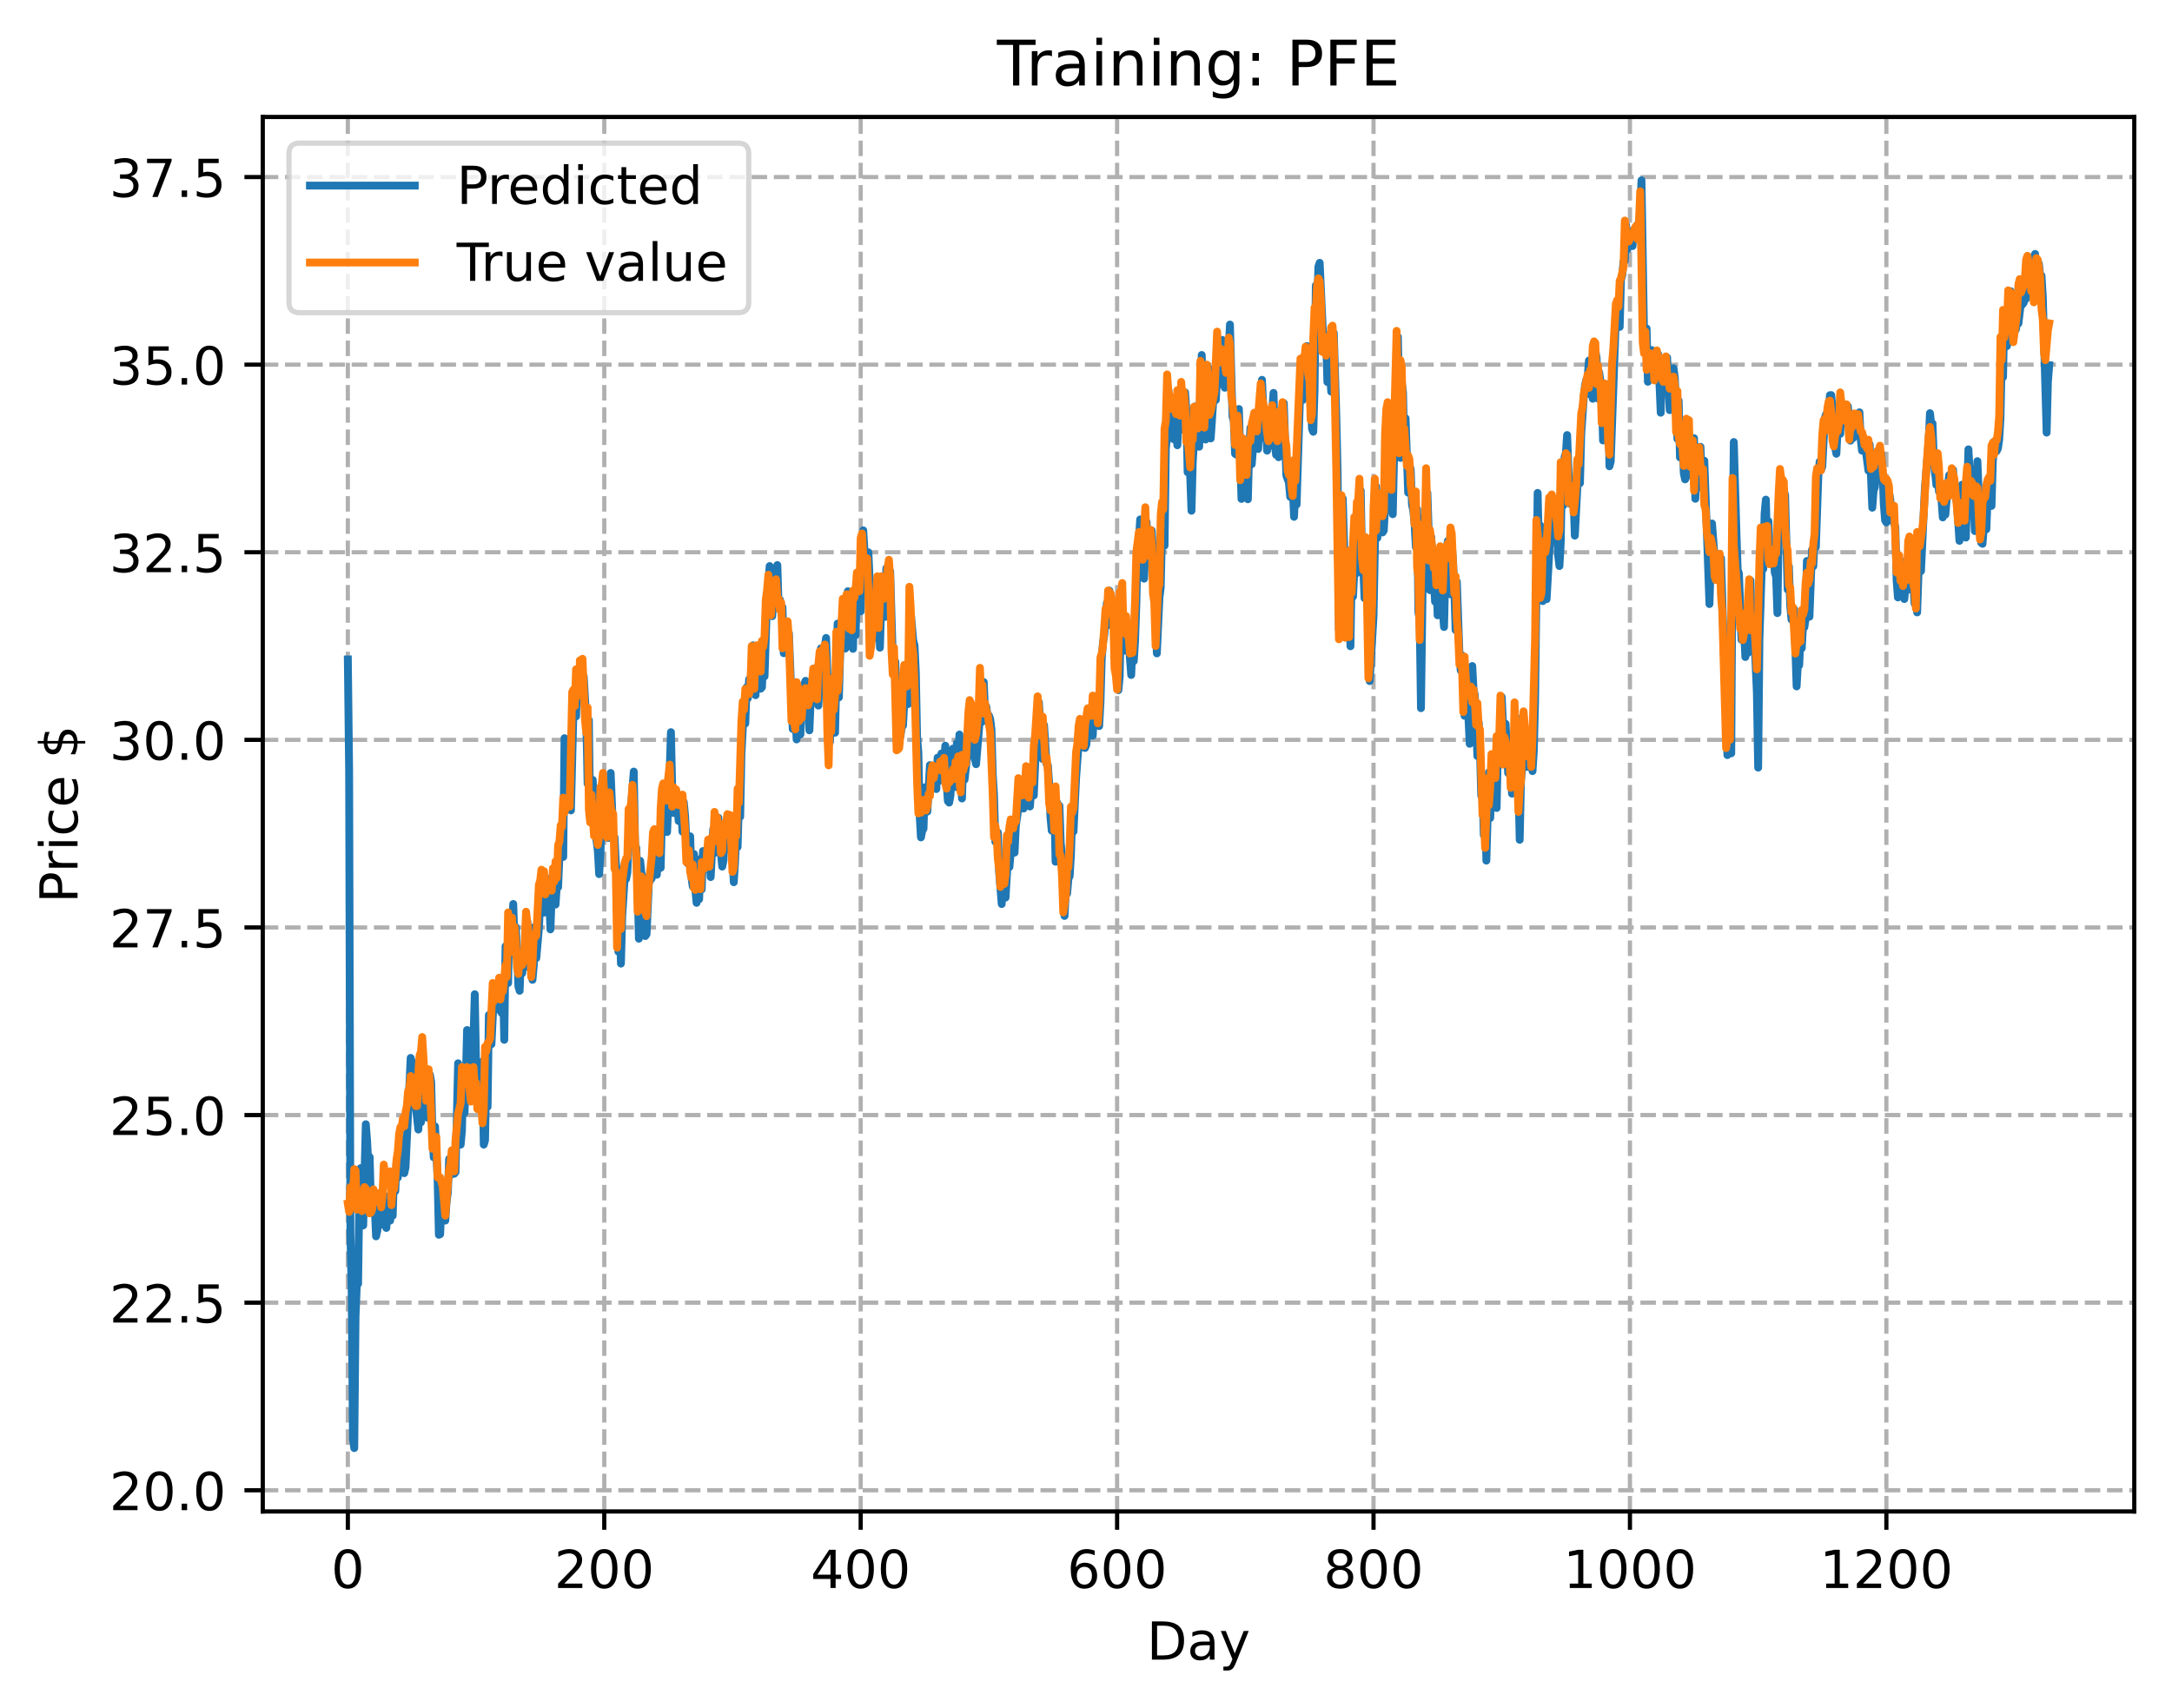 <?xml version="1.0" encoding="utf-8" standalone="no"?>
<!DOCTYPE svg PUBLIC "-//W3C//DTD SVG 1.1//EN"
  "http://www.w3.org/Graphics/SVG/1.1/DTD/svg11.dtd">
<!-- Created with matplotlib (https://matplotlib.org/) -->
<svg height="325.986pt" version="1.1" viewBox="0 0 414.464 325.986" width="414.464pt" xmlns="http://www.w3.org/2000/svg" xmlns:xlink="http://www.w3.org/1999/xlink">
 <defs>
  <style type="text/css">
*{stroke-linecap:butt;stroke-linejoin:round;}
  </style>
 </defs>
 <g id="figure_1">
  <g id="patch_1">
   <path d="M 0 325.986 
L 414.464 325.986 
L 414.464 0 
L 0 0 
z
" style="fill:#ffffff;"/>
  </g>
  <g id="axes_1">
   <g id="patch_2">
    <path d="M 50.144 288.43 
L 407.264 288.43 
L 407.264 22.318 
L 50.144 22.318 
z
" style="fill:#ffffff;"/>
   </g>
   <g id="matplotlib.axis_1">
    <g id="xtick_1">
     <g id="line2d_1">
      <path clip-path="url(#p58608224db)" d="M 66.376 288.43 
L 66.376 22.318 
" style="fill:none;stroke:#b0b0b0;stroke-dasharray:2.96,1.28;stroke-dashoffset:0;stroke-width:0.8;"/>
     </g>
     <g id="line2d_2">
      <defs>
       <path d="M 0 0 
L 0 3.5 
" id="m501b726352" style="stroke:#000000;stroke-width:0.8;"/>
      </defs>
      <g>
       <use style="stroke:#000000;stroke-width:0.8;" x="66.376" xlink:href="#m501b726352" y="288.43"/>
      </g>
     </g>
     <g id="text_1">
      <!-- 0 -->
      <defs>
       <path d="M 31.781 66.406 
Q 24.172 66.406 20.328 58.906 
Q 16.5 51.422 16.5 36.375 
Q 16.5 21.391 20.328 13.891 
Q 24.172 6.391 31.781 6.391 
Q 39.453 6.391 43.281 13.891 
Q 47.125 21.391 47.125 36.375 
Q 47.125 51.422 43.281 58.906 
Q 39.453 66.406 31.781 66.406 
z
M 31.781 74.219 
Q 44.047 74.219 50.516 64.516 
Q 56.984 54.828 56.984 36.375 
Q 56.984 17.969 50.516 8.266 
Q 44.047 -1.422 31.781 -1.422 
Q 19.531 -1.422 13.062 8.266 
Q 6.594 17.969 6.594 36.375 
Q 6.594 54.828 13.062 64.516 
Q 19.531 74.219 31.781 74.219 
z
" id="DejaVuSans-48"/>
      </defs>
      <g transform="translate(63.195 303.029)scale(0.1 -0.1)">
       <use xlink:href="#DejaVuSans-48"/>
      </g>
     </g>
    </g>
    <g id="xtick_2">
     <g id="line2d_3">
      <path clip-path="url(#p58608224db)" d="M 115.307 288.43 
L 115.307 22.318 
" style="fill:none;stroke:#b0b0b0;stroke-dasharray:2.96,1.28;stroke-dashoffset:0;stroke-width:0.8;"/>
     </g>
     <g id="line2d_4">
      <g>
       <use style="stroke:#000000;stroke-width:0.8;" x="115.307" xlink:href="#m501b726352" y="288.43"/>
      </g>
     </g>
     <g id="text_2">
      <!-- 200 -->
      <defs>
       <path d="M 19.188 8.297 
L 53.609 8.297 
L 53.609 0 
L 7.328 0 
L 7.328 8.297 
Q 12.938 14.109 22.625 23.891 
Q 32.328 33.688 34.812 36.531 
Q 39.547 41.844 41.422 45.531 
Q 43.312 49.219 43.312 52.781 
Q 43.312 58.594 39.234 62.25 
Q 35.156 65.922 28.609 65.922 
Q 23.969 65.922 18.812 64.312 
Q 13.672 62.703 7.812 59.422 
L 7.812 69.391 
Q 13.766 71.781 18.938 73 
Q 24.125 74.219 28.422 74.219 
Q 39.75 74.219 46.484 68.547 
Q 53.219 62.891 53.219 53.422 
Q 53.219 48.922 51.531 44.891 
Q 49.859 40.875 45.406 35.406 
Q 44.188 33.984 37.641 27.219 
Q 31.109 20.453 19.188 8.297 
z
" id="DejaVuSans-50"/>
      </defs>
      <g transform="translate(105.763 303.029)scale(0.1 -0.1)">
       <use xlink:href="#DejaVuSans-50"/>
       <use x="63.623" xlink:href="#DejaVuSans-48"/>
       <use x="127.246" xlink:href="#DejaVuSans-48"/>
      </g>
     </g>
    </g>
    <g id="xtick_3">
     <g id="line2d_5">
      <path clip-path="url(#p58608224db)" d="M 164.238 288.43 
L 164.238 22.318 
" style="fill:none;stroke:#b0b0b0;stroke-dasharray:2.96,1.28;stroke-dashoffset:0;stroke-width:0.8;"/>
     </g>
     <g id="line2d_6">
      <g>
       <use style="stroke:#000000;stroke-width:0.8;" x="164.238" xlink:href="#m501b726352" y="288.43"/>
      </g>
     </g>
     <g id="text_3">
      <!-- 400 -->
      <defs>
       <path d="M 37.797 64.312 
L 12.891 25.391 
L 37.797 25.391 
z
M 35.203 72.906 
L 47.609 72.906 
L 47.609 25.391 
L 58.016 25.391 
L 58.016 17.188 
L 47.609 17.188 
L 47.609 0 
L 37.797 0 
L 37.797 17.188 
L 4.891 17.188 
L 4.891 26.703 
z
" id="DejaVuSans-52"/>
      </defs>
      <g transform="translate(154.694 303.029)scale(0.1 -0.1)">
       <use xlink:href="#DejaVuSans-52"/>
       <use x="63.623" xlink:href="#DejaVuSans-48"/>
       <use x="127.246" xlink:href="#DejaVuSans-48"/>
      </g>
     </g>
    </g>
    <g id="xtick_4">
     <g id="line2d_7">
      <path clip-path="url(#p58608224db)" d="M 213.168 288.43 
L 213.168 22.318 
" style="fill:none;stroke:#b0b0b0;stroke-dasharray:2.96,1.28;stroke-dashoffset:0;stroke-width:0.8;"/>
     </g>
     <g id="line2d_8">
      <g>
       <use style="stroke:#000000;stroke-width:0.8;" x="213.168" xlink:href="#m501b726352" y="288.43"/>
      </g>
     </g>
     <g id="text_4">
      <!-- 600 -->
      <defs>
       <path d="M 33.016 40.375 
Q 26.375 40.375 22.484 35.828 
Q 18.609 31.297 18.609 23.391 
Q 18.609 15.531 22.484 10.953 
Q 26.375 6.391 33.016 6.391 
Q 39.656 6.391 43.531 10.953 
Q 47.406 15.531 47.406 23.391 
Q 47.406 31.297 43.531 35.828 
Q 39.656 40.375 33.016 40.375 
z
M 52.594 71.297 
L 52.594 62.312 
Q 48.875 64.062 45.094 64.984 
Q 41.312 65.922 37.594 65.922 
Q 27.828 65.922 22.672 59.328 
Q 17.531 52.734 16.797 39.406 
Q 19.672 43.656 24.016 45.922 
Q 28.375 48.188 33.594 48.188 
Q 44.578 48.188 50.953 41.516 
Q 57.328 34.859 57.328 23.391 
Q 57.328 12.156 50.688 5.359 
Q 44.047 -1.422 33.016 -1.422 
Q 20.359 -1.422 13.672 8.266 
Q 6.984 17.969 6.984 36.375 
Q 6.984 53.656 15.188 63.938 
Q 23.391 74.219 37.203 74.219 
Q 40.922 74.219 44.703 73.484 
Q 48.484 72.75 52.594 71.297 
z
" id="DejaVuSans-54"/>
      </defs>
      <g transform="translate(203.625 303.029)scale(0.1 -0.1)">
       <use xlink:href="#DejaVuSans-54"/>
       <use x="63.623" xlink:href="#DejaVuSans-48"/>
       <use x="127.246" xlink:href="#DejaVuSans-48"/>
      </g>
     </g>
    </g>
    <g id="xtick_5">
     <g id="line2d_9">
      <path clip-path="url(#p58608224db)" d="M 262.099 288.43 
L 262.099 22.318 
" style="fill:none;stroke:#b0b0b0;stroke-dasharray:2.96,1.28;stroke-dashoffset:0;stroke-width:0.8;"/>
     </g>
     <g id="line2d_10">
      <g>
       <use style="stroke:#000000;stroke-width:0.8;" x="262.099" xlink:href="#m501b726352" y="288.43"/>
      </g>
     </g>
     <g id="text_5">
      <!-- 800 -->
      <defs>
       <path d="M 31.781 34.625 
Q 24.75 34.625 20.719 30.859 
Q 16.703 27.094 16.703 20.516 
Q 16.703 13.922 20.719 10.156 
Q 24.75 6.391 31.781 6.391 
Q 38.812 6.391 42.859 10.172 
Q 46.922 13.969 46.922 20.516 
Q 46.922 27.094 42.891 30.859 
Q 38.875 34.625 31.781 34.625 
z
M 21.922 38.812 
Q 15.578 40.375 12.031 44.719 
Q 8.5 49.078 8.5 55.328 
Q 8.5 64.062 14.719 69.141 
Q 20.953 74.219 31.781 74.219 
Q 42.672 74.219 48.875 69.141 
Q 55.078 64.062 55.078 55.328 
Q 55.078 49.078 51.531 44.719 
Q 48 40.375 41.703 38.812 
Q 48.828 37.156 52.797 32.312 
Q 56.781 27.484 56.781 20.516 
Q 56.781 9.906 50.312 4.234 
Q 43.844 -1.422 31.781 -1.422 
Q 19.734 -1.422 13.25 4.234 
Q 6.781 9.906 6.781 20.516 
Q 6.781 27.484 10.781 32.312 
Q 14.797 37.156 21.922 38.812 
z
M 18.312 54.391 
Q 18.312 48.734 21.844 45.562 
Q 25.391 42.391 31.781 42.391 
Q 38.141 42.391 41.719 45.562 
Q 45.312 48.734 45.312 54.391 
Q 45.312 60.062 41.719 63.234 
Q 38.141 66.406 31.781 66.406 
Q 25.391 66.406 21.844 63.234 
Q 18.312 60.062 18.312 54.391 
z
" id="DejaVuSans-56"/>
      </defs>
      <g transform="translate(252.555 303.029)scale(0.1 -0.1)">
       <use xlink:href="#DejaVuSans-56"/>
       <use x="63.623" xlink:href="#DejaVuSans-48"/>
       <use x="127.246" xlink:href="#DejaVuSans-48"/>
      </g>
     </g>
    </g>
    <g id="xtick_6">
     <g id="line2d_11">
      <path clip-path="url(#p58608224db)" d="M 311.029 288.43 
L 311.029 22.318 
" style="fill:none;stroke:#b0b0b0;stroke-dasharray:2.96,1.28;stroke-dashoffset:0;stroke-width:0.8;"/>
     </g>
     <g id="line2d_12">
      <g>
       <use style="stroke:#000000;stroke-width:0.8;" x="311.029" xlink:href="#m501b726352" y="288.43"/>
      </g>
     </g>
     <g id="text_6">
      <!-- 1000 -->
      <defs>
       <path d="M 12.406 8.297 
L 28.516 8.297 
L 28.516 63.922 
L 10.984 60.406 
L 10.984 69.391 
L 28.422 72.906 
L 38.281 72.906 
L 38.281 8.297 
L 54.391 8.297 
L 54.391 0 
L 12.406 0 
z
" id="DejaVuSans-49"/>
      </defs>
      <g transform="translate(298.304 303.029)scale(0.1 -0.1)">
       <use xlink:href="#DejaVuSans-49"/>
       <use x="63.623" xlink:href="#DejaVuSans-48"/>
       <use x="127.246" xlink:href="#DejaVuSans-48"/>
       <use x="190.869" xlink:href="#DejaVuSans-48"/>
      </g>
     </g>
    </g>
    <g id="xtick_7">
     <g id="line2d_13">
      <path clip-path="url(#p58608224db)" d="M 359.96 288.43 
L 359.96 22.318 
" style="fill:none;stroke:#b0b0b0;stroke-dasharray:2.96,1.28;stroke-dashoffset:0;stroke-width:0.8;"/>
     </g>
     <g id="line2d_14">
      <g>
       <use style="stroke:#000000;stroke-width:0.8;" x="359.96" xlink:href="#m501b726352" y="288.43"/>
      </g>
     </g>
     <g id="text_7">
      <!-- 1200 -->
      <g transform="translate(347.235 303.029)scale(0.1 -0.1)">
       <use xlink:href="#DejaVuSans-49"/>
       <use x="63.623" xlink:href="#DejaVuSans-50"/>
       <use x="127.246" xlink:href="#DejaVuSans-48"/>
       <use x="190.869" xlink:href="#DejaVuSans-48"/>
      </g>
     </g>
    </g>
    <g id="text_8">
     <!-- Day -->
     <defs>
      <path d="M 19.672 64.797 
L 19.672 8.109 
L 31.594 8.109 
Q 46.688 8.109 53.688 14.938 
Q 60.688 21.781 60.688 36.531 
Q 60.688 51.172 53.688 57.984 
Q 46.688 64.797 31.594 64.797 
z
M 9.812 72.906 
L 30.078 72.906 
Q 51.266 72.906 61.172 64.094 
Q 71.094 55.281 71.094 36.531 
Q 71.094 17.672 61.125 8.828 
Q 51.172 0 30.078 0 
L 9.812 0 
z
" id="DejaVuSans-68"/>
      <path d="M 34.281 27.484 
Q 23.391 27.484 19.188 25 
Q 14.984 22.516 14.984 16.5 
Q 14.984 11.719 18.141 8.906 
Q 21.297 6.109 26.703 6.109 
Q 34.188 6.109 38.703 11.406 
Q 43.219 16.703 43.219 25.484 
L 43.219 27.484 
z
M 52.203 31.203 
L 52.203 0 
L 43.219 0 
L 43.219 8.297 
Q 40.141 3.328 35.547 0.953 
Q 30.953 -1.422 24.312 -1.422 
Q 15.922 -1.422 10.953 3.297 
Q 6 8.016 6 15.922 
Q 6 25.141 12.172 29.828 
Q 18.359 34.516 30.609 34.516 
L 43.219 34.516 
L 43.219 35.406 
Q 43.219 41.609 39.141 45 
Q 35.062 48.391 27.688 48.391 
Q 23 48.391 18.547 47.266 
Q 14.109 46.141 10.016 43.891 
L 10.016 52.203 
Q 14.938 54.109 19.578 55.047 
Q 24.219 56 28.609 56 
Q 40.484 56 46.344 49.844 
Q 52.203 43.703 52.203 31.203 
z
" id="DejaVuSans-97"/>
      <path d="M 32.172 -5.078 
Q 28.375 -14.844 24.75 -17.812 
Q 21.141 -20.797 15.094 -20.797 
L 7.906 -20.797 
L 7.906 -13.281 
L 13.188 -13.281 
Q 16.891 -13.281 18.938 -11.516 
Q 21 -9.766 23.484 -3.219 
L 25.094 0.875 
L 2.984 54.688 
L 12.5 54.688 
L 29.594 11.922 
L 46.688 54.688 
L 56.203 54.688 
z
" id="DejaVuSans-121"/>
     </defs>
     <g transform="translate(218.83 316.707)scale(0.1 -0.1)">
      <use xlink:href="#DejaVuSans-68"/>
      <use x="77.002" xlink:href="#DejaVuSans-97"/>
      <use x="138.281" xlink:href="#DejaVuSans-121"/>
     </g>
    </g>
   </g>
   <g id="matplotlib.axis_2">
    <g id="ytick_1">
     <g id="line2d_15">
      <path clip-path="url(#p58608224db)" d="M 50.144 284.383 
L 407.264 284.383 
" style="fill:none;stroke:#b0b0b0;stroke-dasharray:2.96,1.28;stroke-dashoffset:0;stroke-width:0.8;"/>
     </g>
     <g id="line2d_16">
      <defs>
       <path d="M 0 0 
L -3.5 0 
" id="mff77fe9576" style="stroke:#000000;stroke-width:0.8;"/>
      </defs>
      <g>
       <use style="stroke:#000000;stroke-width:0.8;" x="50.144" xlink:href="#mff77fe9576" y="284.383"/>
      </g>
     </g>
     <g id="text_9">
      <!-- 20.0 -->
      <defs>
       <path d="M 10.688 12.406 
L 21 12.406 
L 21 0 
L 10.688 0 
z
" id="DejaVuSans-46"/>
      </defs>
      <g transform="translate(20.878 288.183)scale(0.1 -0.1)">
       <use xlink:href="#DejaVuSans-50"/>
       <use x="63.623" xlink:href="#DejaVuSans-48"/>
       <use x="127.246" xlink:href="#DejaVuSans-46"/>
       <use x="159.033" xlink:href="#DejaVuSans-48"/>
      </g>
     </g>
    </g>
    <g id="ytick_2">
     <g id="line2d_17">
      <path clip-path="url(#p58608224db)" d="M 50.144 248.584 
L 407.264 248.584 
" style="fill:none;stroke:#b0b0b0;stroke-dasharray:2.96,1.28;stroke-dashoffset:0;stroke-width:0.8;"/>
     </g>
     <g id="line2d_18">
      <g>
       <use style="stroke:#000000;stroke-width:0.8;" x="50.144" xlink:href="#mff77fe9576" y="248.584"/>
      </g>
     </g>
     <g id="text_10">
      <!-- 22.5 -->
      <defs>
       <path d="M 10.797 72.906 
L 49.516 72.906 
L 49.516 64.594 
L 19.828 64.594 
L 19.828 46.734 
Q 21.969 47.469 24.109 47.828 
Q 26.266 48.188 28.422 48.188 
Q 40.625 48.188 47.75 41.5 
Q 54.891 34.812 54.891 23.391 
Q 54.891 11.625 47.562 5.094 
Q 40.234 -1.422 26.906 -1.422 
Q 22.312 -1.422 17.547 -0.641 
Q 12.797 0.141 7.719 1.703 
L 7.719 11.625 
Q 12.109 9.234 16.797 8.062 
Q 21.484 6.891 26.703 6.891 
Q 35.156 6.891 40.078 11.328 
Q 45.016 15.766 45.016 23.391 
Q 45.016 31 40.078 35.438 
Q 35.156 39.891 26.703 39.891 
Q 22.75 39.891 18.812 39.016 
Q 14.891 38.141 10.797 36.281 
z
" id="DejaVuSans-53"/>
      </defs>
      <g transform="translate(20.878 252.383)scale(0.1 -0.1)">
       <use xlink:href="#DejaVuSans-50"/>
       <use x="63.623" xlink:href="#DejaVuSans-50"/>
       <use x="127.246" xlink:href="#DejaVuSans-46"/>
       <use x="159.033" xlink:href="#DejaVuSans-53"/>
      </g>
     </g>
    </g>
    <g id="ytick_3">
     <g id="line2d_19">
      <path clip-path="url(#p58608224db)" d="M 50.144 212.784 
L 407.264 212.784 
" style="fill:none;stroke:#b0b0b0;stroke-dasharray:2.96,1.28;stroke-dashoffset:0;stroke-width:0.8;"/>
     </g>
     <g id="line2d_20">
      <g>
       <use style="stroke:#000000;stroke-width:0.8;" x="50.144" xlink:href="#mff77fe9576" y="212.784"/>
      </g>
     </g>
     <g id="text_11">
      <!-- 25.0 -->
      <g transform="translate(20.878 216.583)scale(0.1 -0.1)">
       <use xlink:href="#DejaVuSans-50"/>
       <use x="63.623" xlink:href="#DejaVuSans-53"/>
       <use x="127.246" xlink:href="#DejaVuSans-46"/>
       <use x="159.033" xlink:href="#DejaVuSans-48"/>
      </g>
     </g>
    </g>
    <g id="ytick_4">
     <g id="line2d_21">
      <path clip-path="url(#p58608224db)" d="M 50.144 176.984 
L 407.264 176.984 
" style="fill:none;stroke:#b0b0b0;stroke-dasharray:2.96,1.28;stroke-dashoffset:0;stroke-width:0.8;"/>
     </g>
     <g id="line2d_22">
      <g>
       <use style="stroke:#000000;stroke-width:0.8;" x="50.144" xlink:href="#mff77fe9576" y="176.984"/>
      </g>
     </g>
     <g id="text_12">
      <!-- 27.5 -->
      <defs>
       <path d="M 8.203 72.906 
L 55.078 72.906 
L 55.078 68.703 
L 28.609 0 
L 18.312 0 
L 43.219 64.594 
L 8.203 64.594 
z
" id="DejaVuSans-55"/>
      </defs>
      <g transform="translate(20.878 180.783)scale(0.1 -0.1)">
       <use xlink:href="#DejaVuSans-50"/>
       <use x="63.623" xlink:href="#DejaVuSans-55"/>
       <use x="127.246" xlink:href="#DejaVuSans-46"/>
       <use x="159.033" xlink:href="#DejaVuSans-53"/>
      </g>
     </g>
    </g>
    <g id="ytick_5">
     <g id="line2d_23">
      <path clip-path="url(#p58608224db)" d="M 50.144 141.184 
L 407.264 141.184 
" style="fill:none;stroke:#b0b0b0;stroke-dasharray:2.96,1.28;stroke-dashoffset:0;stroke-width:0.8;"/>
     </g>
     <g id="line2d_24">
      <g>
       <use style="stroke:#000000;stroke-width:0.8;" x="50.144" xlink:href="#mff77fe9576" y="141.184"/>
      </g>
     </g>
     <g id="text_13">
      <!-- 30.0 -->
      <defs>
       <path d="M 40.578 39.312 
Q 47.656 37.797 51.625 33 
Q 55.609 28.219 55.609 21.188 
Q 55.609 10.406 48.188 4.484 
Q 40.766 -1.422 27.094 -1.422 
Q 22.516 -1.422 17.656 -0.516 
Q 12.797 0.391 7.625 2.203 
L 7.625 11.719 
Q 11.719 9.328 16.594 8.109 
Q 21.484 6.891 26.812 6.891 
Q 36.078 6.891 40.938 10.547 
Q 45.797 14.203 45.797 21.188 
Q 45.797 27.641 41.281 31.266 
Q 36.766 34.906 28.719 34.906 
L 20.219 34.906 
L 20.219 43.016 
L 29.109 43.016 
Q 36.375 43.016 40.234 45.922 
Q 44.094 48.828 44.094 54.297 
Q 44.094 59.906 40.109 62.906 
Q 36.141 65.922 28.719 65.922 
Q 24.656 65.922 20.016 65.031 
Q 15.375 64.156 9.812 62.312 
L 9.812 71.094 
Q 15.438 72.656 20.344 73.438 
Q 25.25 74.219 29.594 74.219 
Q 40.828 74.219 47.359 69.109 
Q 53.906 64.016 53.906 55.328 
Q 53.906 49.266 50.438 45.094 
Q 46.969 40.922 40.578 39.312 
z
" id="DejaVuSans-51"/>
      </defs>
      <g transform="translate(20.878 144.983)scale(0.1 -0.1)">
       <use xlink:href="#DejaVuSans-51"/>
       <use x="63.623" xlink:href="#DejaVuSans-48"/>
       <use x="127.246" xlink:href="#DejaVuSans-46"/>
       <use x="159.033" xlink:href="#DejaVuSans-48"/>
      </g>
     </g>
    </g>
    <g id="ytick_6">
     <g id="line2d_25">
      <path clip-path="url(#p58608224db)" d="M 50.144 105.384 
L 407.264 105.384 
" style="fill:none;stroke:#b0b0b0;stroke-dasharray:2.96,1.28;stroke-dashoffset:0;stroke-width:0.8;"/>
     </g>
     <g id="line2d_26">
      <g>
       <use style="stroke:#000000;stroke-width:0.8;" x="50.144" xlink:href="#mff77fe9576" y="105.384"/>
      </g>
     </g>
     <g id="text_14">
      <!-- 32.5 -->
      <g transform="translate(20.878 109.183)scale(0.1 -0.1)">
       <use xlink:href="#DejaVuSans-51"/>
       <use x="63.623" xlink:href="#DejaVuSans-50"/>
       <use x="127.246" xlink:href="#DejaVuSans-46"/>
       <use x="159.033" xlink:href="#DejaVuSans-53"/>
      </g>
     </g>
    </g>
    <g id="ytick_7">
     <g id="line2d_27">
      <path clip-path="url(#p58608224db)" d="M 50.144 69.584 
L 407.264 69.584 
" style="fill:none;stroke:#b0b0b0;stroke-dasharray:2.96,1.28;stroke-dashoffset:0;stroke-width:0.8;"/>
     </g>
     <g id="line2d_28">
      <g>
       <use style="stroke:#000000;stroke-width:0.8;" x="50.144" xlink:href="#mff77fe9576" y="69.584"/>
      </g>
     </g>
     <g id="text_15">
      <!-- 35.0 -->
      <g transform="translate(20.878 73.384)scale(0.1 -0.1)">
       <use xlink:href="#DejaVuSans-51"/>
       <use x="63.623" xlink:href="#DejaVuSans-53"/>
       <use x="127.246" xlink:href="#DejaVuSans-46"/>
       <use x="159.033" xlink:href="#DejaVuSans-48"/>
      </g>
     </g>
    </g>
    <g id="ytick_8">
     <g id="line2d_29">
      <path clip-path="url(#p58608224db)" d="M 50.144 33.784 
L 407.264 33.784 
" style="fill:none;stroke:#b0b0b0;stroke-dasharray:2.96,1.28;stroke-dashoffset:0;stroke-width:0.8;"/>
     </g>
     <g id="line2d_30">
      <g>
       <use style="stroke:#000000;stroke-width:0.8;" x="50.144" xlink:href="#mff77fe9576" y="33.784"/>
      </g>
     </g>
     <g id="text_16">
      <!-- 37.5 -->
      <g transform="translate(20.878 37.584)scale(0.1 -0.1)">
       <use xlink:href="#DejaVuSans-51"/>
       <use x="63.623" xlink:href="#DejaVuSans-55"/>
       <use x="127.246" xlink:href="#DejaVuSans-46"/>
       <use x="159.033" xlink:href="#DejaVuSans-53"/>
      </g>
     </g>
    </g>
    <g id="text_17">
     <!-- Price $ -->
     <defs>
      <path d="M 19.672 64.797 
L 19.672 37.406 
L 32.078 37.406 
Q 38.969 37.406 42.719 40.969 
Q 46.484 44.531 46.484 51.125 
Q 46.484 57.672 42.719 61.234 
Q 38.969 64.797 32.078 64.797 
z
M 9.812 72.906 
L 32.078 72.906 
Q 44.344 72.906 50.609 67.359 
Q 56.891 61.812 56.891 51.125 
Q 56.891 40.328 50.609 34.812 
Q 44.344 29.297 32.078 29.297 
L 19.672 29.297 
L 19.672 0 
L 9.812 0 
z
" id="DejaVuSans-80"/>
      <path d="M 41.109 46.297 
Q 39.594 47.172 37.812 47.578 
Q 36.031 48 33.891 48 
Q 26.266 48 22.188 43.047 
Q 18.109 38.094 18.109 28.812 
L 18.109 0 
L 9.078 0 
L 9.078 54.688 
L 18.109 54.688 
L 18.109 46.188 
Q 20.953 51.172 25.484 53.578 
Q 30.031 56 36.531 56 
Q 37.453 56 38.578 55.875 
Q 39.703 55.766 41.062 55.516 
z
" id="DejaVuSans-114"/>
      <path d="M 9.422 54.688 
L 18.406 54.688 
L 18.406 0 
L 9.422 0 
z
M 9.422 75.984 
L 18.406 75.984 
L 18.406 64.594 
L 9.422 64.594 
z
" id="DejaVuSans-105"/>
      <path d="M 48.781 52.594 
L 48.781 44.188 
Q 44.969 46.297 41.141 47.344 
Q 37.312 48.391 33.406 48.391 
Q 24.656 48.391 19.812 42.844 
Q 14.984 37.312 14.984 27.297 
Q 14.984 17.281 19.812 11.734 
Q 24.656 6.203 33.406 6.203 
Q 37.312 6.203 41.141 7.25 
Q 44.969 8.297 48.781 10.406 
L 48.781 2.094 
Q 45.016 0.344 40.984 -0.531 
Q 36.969 -1.422 32.422 -1.422 
Q 20.062 -1.422 12.781 6.344 
Q 5.516 14.109 5.516 27.297 
Q 5.516 40.672 12.859 48.328 
Q 20.219 56 33.016 56 
Q 37.156 56 41.109 55.141 
Q 45.062 54.297 48.781 52.594 
z
" id="DejaVuSans-99"/>
      <path d="M 56.203 29.594 
L 56.203 25.203 
L 14.891 25.203 
Q 15.484 15.922 20.484 11.062 
Q 25.484 6.203 34.422 6.203 
Q 39.594 6.203 44.453 7.469 
Q 49.312 8.734 54.109 11.281 
L 54.109 2.781 
Q 49.266 0.734 44.188 -0.344 
Q 39.109 -1.422 33.891 -1.422 
Q 20.797 -1.422 13.156 6.188 
Q 5.516 13.812 5.516 26.812 
Q 5.516 40.234 12.766 48.109 
Q 20.016 56 32.328 56 
Q 43.359 56 49.781 48.891 
Q 56.203 41.797 56.203 29.594 
z
M 47.219 32.234 
Q 47.125 39.594 43.094 43.984 
Q 39.062 48.391 32.422 48.391 
Q 24.906 48.391 20.391 44.141 
Q 15.875 39.891 15.188 32.172 
z
" id="DejaVuSans-101"/>
      <path id="DejaVuSans-32"/>
      <path d="M 33.797 -14.703 
L 28.906 -14.703 
L 28.859 0 
Q 23.734 0.094 18.609 1.188 
Q 13.484 2.297 8.297 4.5 
L 8.297 13.281 
Q 13.281 10.156 18.375 8.562 
Q 23.484 6.984 28.906 6.938 
L 28.906 29.203 
Q 18.109 30.953 13.203 35.156 
Q 8.297 39.359 8.297 46.688 
Q 8.297 54.641 13.625 59.219 
Q 18.953 63.812 28.906 64.5 
L 28.906 75.984 
L 33.797 75.984 
L 33.797 64.656 
Q 38.328 64.453 42.578 63.688 
Q 46.828 62.938 50.875 61.625 
L 50.875 53.078 
Q 46.828 55.125 42.547 56.25 
Q 38.281 57.375 33.797 57.562 
L 33.797 36.719 
Q 44.875 35.016 50.094 30.609 
Q 55.328 26.219 55.328 18.609 
Q 55.328 10.359 49.781 5.594 
Q 44.234 0.828 33.797 0.094 
z
M 28.906 37.594 
L 28.906 57.625 
Q 23.25 56.984 20.266 54.391 
Q 17.281 51.812 17.281 47.516 
Q 17.281 43.312 20.031 40.969 
Q 22.797 38.625 28.906 37.594 
z
M 33.797 28.219 
L 33.797 7.078 
Q 39.984 7.906 43.141 10.594 
Q 46.297 13.281 46.297 17.672 
Q 46.297 21.969 43.281 24.5 
Q 40.281 27.047 33.797 28.219 
z
" id="DejaVuSans-36"/>
     </defs>
     <g transform="translate(14.798 172.342)rotate(-90)scale(0.1 -0.1)">
      <use xlink:href="#DejaVuSans-80"/>
      <use x="58.553" xlink:href="#DejaVuSans-114"/>
      <use x="99.666" xlink:href="#DejaVuSans-105"/>
      <use x="127.449" xlink:href="#DejaVuSans-99"/>
      <use x="182.43" xlink:href="#DejaVuSans-101"/>
      <use x="243.953" xlink:href="#DejaVuSans-32"/>
      <use x="275.74" xlink:href="#DejaVuSans-36"/>
     </g>
    </g>
   </g>
   <g id="line2d_31">
    <path clip-path="url(#p58608224db)" d="M 66.376 125.84 
L 66.621 146.998 
L 66.866 235.32 
L 67.11 246.559 
L 67.355 274.609 
L 67.6 276.334 
L 67.844 251.245 
L 68.089 245.119 
L 68.334 244.985 
L 68.578 227.15 
L 68.823 222.913 
L 69.068 230.249 
L 69.312 233.843 
L 69.802 214.533 
L 70.046 217.605 
L 70.291 222.386 
L 70.536 220.785 
L 70.78 229.722 
L 71.025 229.733 
L 71.27 227.592 
L 71.514 230.434 
L 71.759 235.926 
L 72.003 234.833 
L 72.248 230.369 
L 72.493 233.606 
L 72.737 230.006 
L 72.982 233.697 
L 73.227 231.975 
L 73.471 228.229 
L 73.716 234.327 
L 73.961 231.279 
L 74.205 232.572 
L 74.45 232.93 
L 74.695 229.017 
L 74.939 231.99 
L 75.184 223.98 
L 75.429 227.303 
L 75.673 221.593 
L 75.918 224.707 
L 76.163 220.163 
L 76.407 220.491 
L 76.652 217.376 
L 77.141 223.872 
L 77.386 222.745 
L 78.364 201.881 
L 78.609 202.798 
L 78.854 206.54 
L 79.098 205.975 
L 79.343 211.137 
L 79.832 215.549 
L 80.077 209.279 
L 80.322 214.177 
L 80.566 211.416 
L 80.811 207.255 
L 81.056 212.01 
L 81.3 211.492 
L 81.545 213.279 
L 81.79 211.378 
L 82.034 205.062 
L 82.279 206.462 
L 82.524 216.428 
L 82.768 220.856 
L 83.013 214.94 
L 83.502 224.851 
L 83.747 235.63 
L 83.991 235.522 
L 84.236 229.607 
L 84.481 229.027 
L 84.97 232.923 
L 85.215 229.284 
L 85.459 227.623 
L 85.704 221.169 
L 85.949 224.267 
L 86.193 222.513 
L 86.438 222.125 
L 86.683 223.981 
L 86.927 223.674 
L 87.417 202.905 
L 87.661 214.989 
L 87.906 218.428 
L 88.151 215.698 
L 88.395 204.973 
L 88.64 212.376 
L 88.885 206.164 
L 89.129 196.553 
L 89.374 202.4 
L 89.863 206.536 
L 90.108 199.813 
L 90.352 198.183 
L 90.597 189.724 
L 90.842 203.251 
L 91.086 208.176 
L 91.331 208.547 
L 91.576 208.119 
L 91.82 203.177 
L 92.065 202.564 
L 92.31 218.43 
L 92.554 217.628 
L 92.799 204.532 
L 93.044 211.208 
L 93.288 193.694 
L 93.533 199.363 
L 93.778 199.258 
L 94.267 189.197 
L 94.512 190.789 
L 94.756 187.711 
L 95.001 192.233 
L 95.246 192.728 
L 95.49 187.762 
L 95.735 193.307 
L 95.979 187.197 
L 96.224 198.43 
L 96.469 180.574 
L 96.713 180.881 
L 96.958 187.597 
L 97.203 174.265 
L 97.447 176.481 
L 97.692 176.978 
L 97.937 172.505 
L 98.181 179.6 
L 98.426 176.915 
L 98.671 181.449 
L 98.915 188.188 
L 99.16 189.069 
L 99.405 182.098 
L 99.649 185.722 
L 99.894 181.809 
L 100.139 184.595 
L 100.383 181.389 
L 100.628 175.906 
L 100.873 181.588 
L 101.117 184.602 
L 101.362 182.645 
L 101.607 186.98 
L 101.851 184.291 
L 102.096 176.799 
L 102.34 182.843 
L 102.83 177.176 
L 103.074 172.155 
L 103.319 171.708 
L 103.564 168.543 
L 103.808 174.157 
L 104.053 167.387 
L 104.298 173.753 
L 104.542 170.386 
L 104.787 170.624 
L 105.032 177.348 
L 105.276 170.794 
L 105.521 172.18 
L 105.766 166.513 
L 106.01 172.615 
L 106.255 168.964 
L 106.5 169.307 
L 106.744 163.327 
L 106.989 160.886 
L 107.234 157.195 
L 107.478 163.521 
L 107.723 140.865 
L 108.212 152.927 
L 108.457 153.286 
L 108.701 152.693 
L 108.946 154.649 
L 109.435 135.15 
L 109.68 132.992 
L 109.925 136.714 
L 110.169 128.04 
L 110.414 131.4 
L 110.659 133.07 
L 110.903 131.764 
L 111.148 132.338 
L 111.393 129.131 
L 111.882 137.676 
L 112.127 149.574 
L 112.371 137.421 
L 112.616 155.842 
L 112.861 154.444 
L 113.105 148.828 
L 113.595 158.561 
L 114.084 162.387 
L 114.328 166.804 
L 114.573 163.144 
L 114.818 154.42 
L 115.307 150.2 
L 115.552 157.362 
L 116.041 159.911 
L 116.286 159.659 
L 116.53 147.501 
L 117.02 159.664 
L 117.264 159.747 
L 117.509 164.553 
L 117.754 166.698 
L 117.998 181.607 
L 118.243 174.736 
L 118.488 183.881 
L 118.732 174.86 
L 119.222 167.141 
L 119.466 167.756 
L 119.711 166.539 
L 120.2 155.718 
L 120.445 153.682 
L 120.934 147.238 
L 121.179 161.09 
L 121.423 161.815 
L 121.668 168.648 
L 121.913 179.131 
L 122.157 164.274 
L 122.402 166.663 
L 122.647 167.334 
L 122.891 178.264 
L 123.136 178.628 
L 123.381 178.262 
L 123.87 167.268 
L 124.115 167.947 
L 124.359 167.633 
L 124.604 166.699 
L 124.849 163.155 
L 125.093 163.214 
L 125.338 166.925 
L 125.827 159.843 
L 126.072 165.606 
L 126.316 155.208 
L 126.561 153.626 
L 126.806 150.891 
L 127.295 158.773 
L 127.784 147.181 
L 128.029 139.718 
L 128.274 150.624 
L 128.518 155.143 
L 128.763 151.383 
L 129.008 154.026 
L 129.252 153.238 
L 129.497 156.663 
L 129.742 156.486 
L 129.986 154.064 
L 130.231 158.709 
L 130.476 153.063 
L 130.72 155.574 
L 131.21 164.749 
L 131.699 159.593 
L 131.943 167.342 
L 132.188 169.169 
L 132.433 162.967 
L 132.677 169.68 
L 132.922 172.286 
L 133.167 166.987 
L 133.411 171.604 
L 133.656 163.919 
L 133.901 169.73 
L 134.145 162.401 
L 134.39 165.951 
L 134.635 162.723 
L 134.879 163.585 
L 135.124 162.524 
L 135.369 160.741 
L 135.613 167.367 
L 136.103 158.213 
L 136.347 162.764 
L 136.592 157.247 
L 136.837 160.686 
L 137.081 156.033 
L 137.326 161.865 
L 137.571 162.91 
L 137.815 165.37 
L 138.06 164.174 
L 138.304 157.513 
L 138.549 162.129 
L 138.794 157.877 
L 139.038 156.697 
L 139.283 161.948 
L 139.528 156.503 
L 140.017 168.35 
L 140.262 164.557 
L 140.506 158.838 
L 140.751 161.628 
L 140.996 153 
L 141.24 155.86 
L 141.485 143.836 
L 141.974 134.562 
L 142.219 138.064 
L 142.464 131.143 
L 142.708 133.255 
L 142.953 129.616 
L 143.442 130.974 
L 143.687 123.149 
L 143.931 129.527 
L 144.176 132.666 
L 144.421 126.726 
L 144.665 123.972 
L 144.91 130.6 
L 145.155 131.425 
L 145.399 131.144 
L 145.644 125.278 
L 145.889 129.075 
L 146.378 114.055 
L 146.867 108.02 
L 147.357 117.581 
L 147.601 113.738 
L 147.846 113.367 
L 148.091 111.946 
L 148.335 107.834 
L 148.58 115.922 
L 148.825 114.431 
L 149.069 116.761 
L 149.314 115.873 
L 149.559 124.649 
L 149.803 123.978 
L 150.048 124.43 
L 150.292 120.624 
L 150.537 120.805 
L 151.271 139.112 
L 151.516 138.667 
L 151.76 134.638 
L 152.005 141.104 
L 152.25 132.171 
L 152.494 135.206 
L 152.739 140.151 
L 152.984 132.446 
L 153.228 133.929 
L 153.473 130.545 
L 153.718 129.921 
L 153.962 130.993 
L 154.452 139.374 
L 154.696 133.506 
L 155.43 127.536 
L 155.675 133.073 
L 155.919 133.273 
L 156.164 134.647 
L 156.653 123.723 
L 156.898 130.425 
L 157.143 131.472 
L 157.387 123.41 
L 157.632 121.738 
L 158.366 141.583 
L 158.611 132.232 
L 158.855 138.886 
L 159.1 131.198 
L 159.345 139.821 
L 159.834 118.99 
L 160.079 133.086 
L 160.323 124.708 
L 160.568 121.493 
L 160.813 122.911 
L 161.057 118.181 
L 161.302 123.765 
L 161.791 112.823 
L 162.036 118.386 
L 162.28 121.078 
L 162.525 119.956 
L 162.77 123.818 
L 163.014 114.892 
L 163.259 121.219 
L 163.504 113.199 
L 163.748 110.344 
L 163.993 115.39 
L 164.238 116.656 
L 164.727 101.211 
L 165.216 109.301 
L 165.461 109.391 
L 165.706 105.401 
L 165.95 110.757 
L 166.195 123.389 
L 166.44 119.813 
L 166.684 118.96 
L 166.929 115.614 
L 167.174 121.661 
L 167.663 111.842 
L 167.907 123.593 
L 168.152 115.284 
L 168.397 112.12 
L 168.886 117.718 
L 169.131 108.45 
L 169.375 111.842 
L 169.62 109.693 
L 169.865 109.024 
L 170.354 125.447 
L 170.599 127.436 
L 170.843 126.271 
L 171.333 139.895 
L 171.577 139.431 
L 171.822 140.495 
L 172.067 138.716 
L 172.311 138.482 
L 172.801 129.266 
L 173.045 129.992 
L 173.29 134.356 
L 173.534 131.96 
L 173.779 116.825 
L 174.268 122.292 
L 174.513 123.173 
L 174.758 128.382 
L 175.002 140.693 
L 175.247 143.608 
L 175.492 155.632 
L 175.736 159.796 
L 175.981 158.514 
L 176.226 158.148 
L 176.47 150.239 
L 176.715 153.45 
L 176.96 154.876 
L 177.449 146.007 
L 177.694 148.021 
L 177.938 147.391 
L 178.183 146.202 
L 178.672 150.573 
L 178.917 144.574 
L 179.162 149.038 
L 179.651 143.782 
L 179.895 145.882 
L 180.14 145.679 
L 180.385 142.299 
L 180.629 149.263 
L 180.874 152.859 
L 181.119 153.157 
L 181.363 151.81 
L 181.853 142.853 
L 182.097 144.56 
L 182.342 150.193 
L 182.587 141.815 
L 182.831 144.43 
L 183.076 140.168 
L 183.565 152.371 
L 183.81 145.022 
L 184.055 148.779 
L 184.544 144.558 
L 184.789 139.604 
L 185.278 134.395 
L 185.767 140.272 
L 186.012 144.694 
L 186.256 145.832 
L 186.99 136.987 
L 187.235 131.822 
L 187.48 137.694 
L 187.724 130.166 
L 187.969 136.037 
L 188.214 134.848 
L 188.458 136.889 
L 188.703 136.518 
L 188.948 137.226 
L 189.192 139.21 
L 189.437 147.765 
L 189.682 151.703 
L 189.926 160.626 
L 190.171 159.395 
L 190.416 158.862 
L 190.66 166.466 
L 191.15 172.515 
L 191.394 165.942 
L 191.639 166.251 
L 191.883 171.287 
L 192.373 162.946 
L 192.617 165.456 
L 192.862 162.73 
L 193.107 158.511 
L 193.351 161.937 
L 193.596 162.712 
L 193.841 157.6 
L 194.33 154.221 
L 194.575 149.792 
L 194.819 151.933 
L 195.064 148.855 
L 195.309 154.295 
L 195.553 148.763 
L 195.798 153.084 
L 196.043 147.99 
L 196.532 153.904 
L 197.021 147.294 
L 197.266 151.805 
L 197.755 140.831 
L 198.244 134.024 
L 198.734 141.816 
L 198.978 144.861 
L 199.223 138.354 
L 199.712 145.809 
L 199.957 146.062 
L 200.202 149.467 
L 200.446 155.893 
L 200.691 158.512 
L 200.936 152.305 
L 201.18 152.671 
L 201.425 164.445 
L 201.67 153.056 
L 201.914 154.186 
L 202.159 153.746 
L 202.404 160.828 
L 202.648 163.291 
L 203.138 174.785 
L 203.382 170.058 
L 203.627 170.551 
L 203.871 167.69 
L 204.116 167.202 
L 204.361 162.983 
L 204.605 155.065 
L 204.85 158.67 
L 205.339 148.47 
L 206.073 138.581 
L 206.318 138.043 
L 206.563 142.621 
L 206.807 139.145 
L 207.052 142.731 
L 207.297 142.107 
L 207.541 138.76 
L 207.786 137.433 
L 208.031 137.015 
L 208.275 140.07 
L 208.52 140.385 
L 208.765 135.969 
L 209.009 137.353 
L 209.254 136.885 
L 209.498 132.643 
L 209.743 138.555 
L 209.988 134.11 
L 210.232 125.788 
L 210.477 122.604 
L 210.722 121.171 
L 211.211 115.051 
L 211.456 119.31 
L 211.7 112.712 
L 212.19 118.97 
L 212.434 119.099 
L 212.679 116.956 
L 212.924 127.04 
L 213.168 128.641 
L 213.413 131.702 
L 213.658 129.132 
L 213.902 115.876 
L 214.147 121.119 
L 214.392 118.24 
L 214.636 124.167 
L 214.881 124.146 
L 215.126 120.257 
L 215.37 122.367 
L 215.859 128.807 
L 216.104 123.228 
L 216.349 126.156 
L 216.593 122.309 
L 216.838 115.163 
L 217.083 103.821 
L 217.327 102.818 
L 217.572 99.121 
L 217.817 106.832 
L 218.061 107.194 
L 218.306 110.428 
L 218.795 99.617 
L 219.04 106.584 
L 219.285 102.697 
L 219.529 106.902 
L 219.774 101.243 
L 220.019 105.489 
L 220.753 124.688 
L 221.242 114.064 
L 221.486 112.115 
L 221.731 101.633 
L 221.976 99.093 
L 222.22 104.122 
L 222.465 85.582 
L 222.71 83.29 
L 222.954 74.361 
L 223.199 79.211 
L 223.444 78.73 
L 223.933 83.799 
L 224.178 82.645 
L 224.422 82.682 
L 224.667 84.964 
L 224.912 78.9 
L 225.401 82 
L 225.646 77.49 
L 225.89 78.523 
L 226.135 74.861 
L 226.38 78.151 
L 226.624 90.122 
L 226.869 86.219 
L 227.114 90.752 
L 227.358 97.465 
L 227.603 88.121 
L 227.847 84.158 
L 228.092 77.55 
L 228.337 85.205 
L 228.581 80.347 
L 228.826 85.254 
L 229.071 79.317 
L 229.315 67.74 
L 229.56 76.574 
L 229.805 79.465 
L 230.049 83.875 
L 230.539 70.105 
L 231.028 83.667 
L 231.517 76.461 
L 231.762 74.695 
L 232.007 76.329 
L 232.496 67.126 
L 232.741 72.958 
L 232.985 73.284 
L 233.23 64.866 
L 233.719 73.994 
L 233.964 70.947 
L 234.208 72.363 
L 234.698 61.93 
L 235.187 79.492 
L 235.432 80.275 
L 235.676 86.594 
L 235.921 86.766 
L 236.166 79.511 
L 236.41 78.051 
L 236.9 95.211 
L 237.389 86.322 
L 237.634 90.292 
L 237.878 92.23 
L 238.123 95.274 
L 238.368 85.69 
L 238.612 81.619 
L 238.857 88.579 
L 239.346 82.541 
L 239.591 81.918 
L 239.835 85.303 
L 240.08 85.681 
L 240.325 80.145 
L 240.569 77.46 
L 240.814 72.484 
L 241.303 83.673 
L 241.548 81.462 
L 241.793 86.001 
L 242.037 84.208 
L 242.282 85.078 
L 243.016 74.979 
L 243.261 84.645 
L 243.505 86.789 
L 243.75 83.837 
L 243.995 87.253 
L 244.239 80.186 
L 244.484 85.553 
L 244.973 76.922 
L 245.462 90.747 
L 245.952 92.072 
L 246.196 94.81 
L 246.441 91.566 
L 246.686 92.59 
L 246.93 98.623 
L 247.175 93.358 
L 247.42 96.292 
L 248.154 72.863 
L 248.398 71.277 
L 248.643 76.301 
L 248.888 68.913 
L 249.132 73.005 
L 249.377 66.032 
L 249.866 74.993 
L 250.111 74.678 
L 250.356 81.83 
L 250.6 82.397 
L 250.845 74.281 
L 251.089 54.464 
L 251.334 58.685 
L 251.579 50.883 
L 251.823 50.155 
L 252.313 60.778 
L 252.557 65.997 
L 252.802 67.224 
L 253.047 64.03 
L 253.291 72.899 
L 253.536 68.392 
L 253.781 70.945 
L 254.025 74.741 
L 254.27 66.407 
L 254.515 63.554 
L 255.004 79.744 
L 255.249 90.149 
L 255.493 120.13 
L 255.738 121.073 
L 256.227 95.138 
L 256.961 120.331 
L 257.206 111.864 
L 257.45 114.856 
L 257.695 123.322 
L 257.94 108.196 
L 258.184 113.855 
L 258.674 104.06 
L 258.918 109.342 
L 259.163 100.248 
L 259.408 98.127 
L 259.652 93.618 
L 259.897 105.997 
L 260.142 108.352 
L 260.386 114.157 
L 260.631 105.742 
L 260.876 106.133 
L 261.365 129.964 
L 262.099 117.513 
L 262.588 92.812 
L 262.833 102.653 
L 263.077 95.384 
L 263.322 100.877 
L 263.567 96.803 
L 263.811 101.609 
L 264.056 101.243 
L 264.301 96.862 
L 264.79 81.358 
L 265.035 80.877 
L 265.769 98.129 
L 266.013 87.24 
L 266.258 83.155 
L 266.747 64.269 
L 267.237 87.386 
L 267.481 72.93 
L 267.726 74.937 
L 267.971 85.964 
L 268.215 79.823 
L 268.705 94.008 
L 268.949 88.856 
L 269.194 89.531 
L 269.438 96.326 
L 269.683 97.425 
L 269.928 99.837 
L 270.172 104.395 
L 270.417 97.172 
L 270.662 116.817 
L 270.906 118.262 
L 271.151 135.138 
L 271.64 98.742 
L 271.885 101.126 
L 272.13 107.475 
L 272.374 94.065 
L 272.619 101.276 
L 272.864 112.615 
L 273.108 102.478 
L 273.842 114.811 
L 274.087 109.953 
L 274.332 117.416 
L 275.065 107.256 
L 275.31 116.635 
L 275.555 119.651 
L 275.799 109.253 
L 276.044 104.579 
L 276.289 103.21 
L 276.533 106.12 
L 276.778 113.402 
L 277.023 103.849 
L 277.267 106.994 
L 277.512 112.281 
L 277.757 120.233 
L 278.001 111 
L 278.491 124.681 
L 278.735 127.934 
L 278.98 125.062 
L 279.469 136.594 
L 279.714 129.406 
L 279.959 135.559 
L 280.203 136.682 
L 280.448 141.94 
L 280.937 127.093 
L 281.182 131.646 
L 281.426 132.639 
L 281.916 144.28 
L 282.16 137.818 
L 282.405 142.982 
L 282.65 151.841 
L 282.894 151.035 
L 283.139 159.358 
L 283.384 151.364 
L 283.628 164.233 
L 284.118 147.389 
L 284.362 156.103 
L 284.852 144.467 
L 285.096 150.807 
L 285.341 150.788 
L 285.586 154.191 
L 285.83 142.487 
L 286.075 141.959 
L 286.32 142.148 
L 286.564 133.004 
L 287.053 143.621 
L 287.298 138.117 
L 287.787 147.519 
L 288.032 145.939 
L 288.277 145.99 
L 288.521 151.449 
L 288.766 146.045 
L 289.011 150.446 
L 289.255 136.854 
L 289.5 145.756 
L 289.745 149.55 
L 289.989 160.26 
L 290.234 148.922 
L 290.479 146.434 
L 290.723 145.133 
L 290.968 139.066 
L 291.213 144.895 
L 291.457 146.336 
L 291.702 142.583 
L 291.947 144.645 
L 292.191 141.057 
L 292.436 147.152 
L 292.681 143.337 
L 292.925 133.84 
L 293.414 94.058 
L 293.659 104.84 
L 293.904 100.276 
L 294.393 114.706 
L 294.638 111.538 
L 294.882 111.239 
L 295.127 114.34 
L 296.106 96.876 
L 296.35 97.238 
L 296.595 99.016 
L 296.84 102.055 
L 297.084 101.353 
L 297.329 106.013 
L 297.574 108.02 
L 297.818 103.591 
L 298.063 89.636 
L 298.308 96.446 
L 298.552 87.221 
L 298.797 86.451 
L 299.041 83.017 
L 299.531 96.112 
L 299.775 93.781 
L 300.02 93.706 
L 300.265 95.004 
L 300.509 102.213 
L 301.243 88.278 
L 301.488 92.21 
L 301.733 82.833 
L 302.222 75.788 
L 302.467 73.509 
L 302.711 72.422 
L 302.956 72.104 
L 303.201 68.801 
L 303.445 75.28 
L 303.69 72.194 
L 303.935 76.097 
L 304.179 69.418 
L 304.424 66.992 
L 304.669 68.277 
L 304.913 76.054 
L 305.158 71.059 
L 305.647 74.56 
L 305.892 84.052 
L 306.136 76.917 
L 306.381 73.29 
L 306.626 79.095 
L 306.87 75.527 
L 307.115 88.975 
L 307.36 88.051 
L 308.338 60.737 
L 308.583 58 
L 308.828 57.712 
L 309.072 62.384 
L 309.317 53.365 
L 309.562 52.548 
L 309.806 49.886 
L 310.051 49.804 
L 310.296 42.97 
L 310.54 47.621 
L 310.785 45.621 
L 311.029 46.259 
L 311.274 45.205 
L 311.519 46.956 
L 311.763 43.837 
L 312.008 45.21 
L 312.253 43.117 
L 312.497 42.829 
L 312.742 43.192 
L 312.987 39.894 
L 313.231 34.414 
L 313.721 63.952 
L 313.965 65.127 
L 314.21 62.69 
L 314.455 72.854 
L 314.699 72.088 
L 315.189 66.802 
L 315.433 71.623 
L 315.678 69.667 
L 315.923 72.141 
L 316.167 71.046 
L 316.412 67.587 
L 316.901 78.758 
L 317.146 68.44 
L 317.39 71.298 
L 317.635 71.895 
L 317.88 70.9 
L 318.124 68.235 
L 318.614 78.266 
L 318.858 77.71 
L 319.103 72.687 
L 319.348 70.275 
L 319.592 72.095 
L 320.082 83.757 
L 320.326 76.471 
L 320.571 87.283 
L 320.816 86.844 
L 321.06 83.169 
L 321.305 90.334 
L 321.55 91.479 
L 321.794 90.959 
L 322.039 84.713 
L 322.284 88.956 
L 322.528 84.057 
L 322.773 90 
L 323.017 85.75 
L 323.262 83.625 
L 323.507 95.181 
L 323.751 86.471 
L 323.996 90.804 
L 324.485 85.265 
L 324.73 91.149 
L 324.975 93.31 
L 325.219 87.918 
L 326.198 115.27 
L 326.687 99.9 
L 327.421 109.483 
L 327.666 108.394 
L 327.911 108.534 
L 328.155 108.236 
L 328.4 106.51 
L 329.134 129.635 
L 329.623 144.093 
L 329.868 143.146 
L 330.112 137.888 
L 330.357 143.75 
L 330.602 104.889 
L 330.846 84.351 
L 331.336 101.183 
L 331.58 108.754 
L 331.825 109.418 
L 332.314 122.088 
L 332.559 119.847 
L 332.804 120.376 
L 333.048 125.378 
L 333.293 121.159 
L 333.538 124.597 
L 334.027 110.769 
L 334.272 120.769 
L 334.516 115.953 
L 335.25 132.132 
L 335.495 146.484 
L 335.739 121.812 
L 336.229 106.875 
L 336.473 108.568 
L 336.718 98.062 
L 336.963 95.339 
L 337.207 104.44 
L 337.452 99.458 
L 337.697 105.359 
L 337.941 105.66 
L 338.186 105.034 
L 338.431 105.438 
L 338.675 109.291 
L 338.92 110.041 
L 339.165 116.996 
L 339.409 101.135 
L 339.654 94.662 
L 339.899 91.754 
L 340.143 93.649 
L 340.388 93.56 
L 340.633 94.5 
L 341.122 112.503 
L 341.366 108.103 
L 341.611 115.553 
L 341.856 118.231 
L 342.1 116.369 
L 342.345 116.248 
L 342.834 130.991 
L 343.079 126.624 
L 343.324 126.961 
L 343.568 121.668 
L 343.813 123.715 
L 344.058 119.266 
L 344.302 119.713 
L 344.547 118.107 
L 344.792 107.045 
L 345.036 110.189 
L 345.281 117.689 
L 345.77 104.906 
L 346.015 108.065 
L 346.26 102.952 
L 346.504 104.422 
L 346.993 90.364 
L 347.238 88.06 
L 347.483 89.723 
L 347.727 89.059 
L 348.217 79.751 
L 348.461 79.028 
L 348.706 81.689 
L 349.195 75.41 
L 349.44 75.393 
L 349.685 78.21 
L 349.929 84.739 
L 350.174 85.338 
L 350.419 86.59 
L 350.663 81.868 
L 350.908 81.933 
L 351.153 82.796 
L 351.397 76.731 
L 351.642 80.013 
L 351.887 78.593 
L 352.131 79.367 
L 352.376 78.647 
L 352.62 77.538 
L 353.11 84.093 
L 353.354 83.292 
L 353.599 83.607 
L 353.844 79.784 
L 354.088 81.839 
L 354.333 80.702 
L 354.578 80.243 
L 354.822 78.686 
L 355.067 83.857 
L 355.312 85.999 
L 355.556 84.437 
L 355.801 84.264 
L 356.535 89.804 
L 356.78 84.836 
L 357.269 96.886 
L 357.514 93.671 
L 357.758 92.937 
L 358.003 89.15 
L 358.248 88.995 
L 358.492 86.032 
L 358.737 86.74 
L 358.981 86.609 
L 359.226 89.974 
L 359.471 96.226 
L 359.715 99.284 
L 359.96 99.694 
L 360.205 93.922 
L 360.449 93.833 
L 360.694 95.243 
L 360.939 98.619 
L 361.183 98.421 
L 361.428 99.86 
L 361.673 100.532 
L 361.917 110.745 
L 362.162 114.006 
L 362.407 112.159 
L 362.651 106.946 
L 362.896 110.438 
L 363.141 110.215 
L 363.385 114.315 
L 363.63 111.513 
L 363.875 112.501 
L 364.119 112.512 
L 364.364 106.217 
L 364.608 103.931 
L 364.853 111.497 
L 365.098 111.372 
L 365.342 115.179 
L 365.587 111.909 
L 365.832 116.866 
L 366.076 109.881 
L 366.321 107.1 
L 366.566 108.982 
L 367.3 93.357 
L 368.034 84.144 
L 368.278 78.843 
L 368.523 80.94 
L 368.768 80.813 
L 369.012 87.996 
L 369.502 92.538 
L 369.746 90.137 
L 369.991 93.782 
L 370.236 91.966 
L 370.725 98.737 
L 370.969 94.308 
L 371.214 98.203 
L 371.703 92.577 
L 371.948 90.66 
L 372.193 94.29 
L 372.437 93.968 
L 372.682 89.668 
L 372.927 94.336 
L 373.171 94.92 
L 373.416 95.862 
L 373.905 103.203 
L 374.15 100.406 
L 374.395 92.503 
L 374.639 93.778 
L 374.884 101.764 
L 375.129 102.586 
L 375.618 85.748 
L 376.107 94.793 
L 376.352 94.081 
L 376.596 95.207 
L 376.841 101.343 
L 377.33 88.004 
L 377.82 99.972 
L 378.064 103.572 
L 378.309 103.771 
L 378.554 100.534 
L 378.798 100.39 
L 379.043 100.997 
L 379.288 94.538 
L 379.532 93.623 
L 379.777 93.853 
L 380.022 96.544 
L 380.266 88.232 
L 380.511 84.268 
L 380.756 84.649 
L 381 86.095 
L 381.245 85.571 
L 381.49 83.875 
L 381.734 79.745 
L 381.979 68.299 
L 382.224 71.97 
L 382.468 59.352 
L 382.957 66.055 
L 383.202 65 
L 383.447 58.545 
L 383.691 55.573 
L 383.936 62.107 
L 384.181 64.64 
L 384.425 62.871 
L 384.67 62.894 
L 384.915 61.374 
L 385.159 61.72 
L 385.649 57.591 
L 385.893 58.132 
L 386.138 57.823 
L 386.383 57.067 
L 386.627 57.007 
L 386.872 51.735 
L 387.117 50.239 
L 387.361 53.395 
L 387.606 49.145 
L 387.851 50.088 
L 388.095 52.114 
L 388.34 48.454 
L 388.584 52.509 
L 388.829 49.779 
L 389.074 50.377 
L 389.318 52.754 
L 389.563 52.606 
L 389.808 56.606 
L 390.542 82.555 
L 390.786 72.838 
L 391.031 69.688 
L 391.031 69.688 
" style="fill:none;stroke:#1f77b4;stroke-linecap:square;stroke-width:1.5;"/>
   </g>
   <g id="line2d_32">
    <path clip-path="url(#p58608224db)" d="M 66.376 229.681 
L 66.621 231.256 
L 66.866 226.531 
L 67.11 227.963 
L 67.355 228.249 
L 67.6 223.094 
L 67.844 223.381 
L 68.089 230.827 
L 68.334 229.538 
L 68.578 228.965 
L 68.823 227.963 
L 69.068 231.113 
L 69.312 227.39 
L 69.557 226.531 
L 69.802 226.817 
L 70.046 230.111 
L 70.291 228.393 
L 70.536 231.543 
L 70.78 231.4 
L 71.025 230.827 
L 71.27 226.961 
L 71.514 228.679 
L 71.759 229.252 
L 72.003 227.677 
L 72.248 229.395 
L 72.493 229.109 
L 72.737 230.397 
L 72.982 228.249 
L 73.227 222.235 
L 73.716 225.672 
L 73.961 224.669 
L 74.205 226.101 
L 74.45 223.524 
L 74.695 229.968 
L 74.939 226.817 
L 75.184 226.961 
L 75.429 224.813 
L 75.673 221.233 
L 75.918 219.657 
L 76.163 216.364 
L 76.407 215.075 
L 76.652 215.218 
L 76.897 213.357 
L 77.141 214.932 
L 77.386 212.211 
L 77.631 211.065 
L 77.875 208.201 
L 78.12 207.772 
L 78.364 205.337 
L 79.098 210.493 
L 79.343 211.065 
L 79.588 211.065 
L 79.832 204.621 
L 80.077 201.328 
L 80.322 200.755 
L 80.566 197.891 
L 81.3 210.063 
L 81.545 208.345 
L 81.79 204.049 
L 82.034 206.626 
L 82.524 219.228 
L 82.768 219.228 
L 83.013 218.798 
L 83.258 216.937 
L 83.502 224.669 
L 83.747 224.813 
L 83.991 224.669 
L 84.481 226.388 
L 84.97 231.972 
L 85.704 223.094 
L 85.949 222.092 
L 86.193 219.514 
L 86.438 220.23 
L 86.683 223.524 
L 86.927 217.509 
L 87.417 212.497 
L 87.906 210.493 
L 88.151 203.619 
L 88.395 204.049 
L 88.64 204.765 
L 88.885 206.913 
L 89.129 203.619 
L 89.619 208.058 
L 89.863 210.206 
L 90.108 207.629 
L 90.352 203.619 
L 90.597 207.772 
L 90.842 206.626 
L 91.086 211.638 
L 91.331 211.638 
L 91.576 209.347 
L 91.82 210.779 
L 92.065 214.359 
L 92.31 211.638 
L 92.554 199.753 
L 92.799 200.612 
L 93.044 199.037 
L 93.288 198.75 
L 93.533 198.177 
L 94.022 187.581 
L 94.267 191.017 
L 94.512 187.867 
L 94.756 189.585 
L 95.001 189.729 
L 95.246 186.578 
L 95.49 190.731 
L 95.735 188.726 
L 95.979 189.156 
L 96.469 184.144 
L 96.713 186.435 
L 96.958 174.12 
L 97.447 180.134 
L 97.692 175.122 
L 97.937 181.709 
L 98.181 176.841 
L 98.426 179.561 
L 98.671 184.717 
L 98.915 185.862 
L 99.16 182.139 
L 99.405 184.287 
L 99.649 184.144 
L 99.894 183.285 
L 100.139 179.991 
L 100.383 173.977 
L 100.873 178.273 
L 101.117 178.702 
L 101.362 186.435 
L 101.607 183.714 
L 101.851 178.273 
L 102.096 178.845 
L 102.34 178.559 
L 102.83 168.822 
L 103.074 168.106 
L 103.319 165.958 
L 103.564 167.103 
L 103.808 166.244 
L 104.053 170.683 
L 104.542 168.249 
L 104.787 169.538 
L 105.032 169.251 
L 105.276 169.967 
L 105.521 165.671 
L 105.766 168.249 
L 106.01 164.382 
L 106.255 167.533 
L 106.5 161.232 
L 106.744 160.659 
L 106.989 157.509 
L 107.234 157.795 
L 107.478 152.21 
L 107.723 155.074 
L 107.967 153.213 
L 108.212 154.072 
L 108.457 153.213 
L 108.701 153.929 
L 109.191 132.019 
L 109.435 131.59 
L 109.68 134.74 
L 109.925 127.723 
L 110.169 128.726 
L 110.414 132.735 
L 110.659 126.005 
L 110.903 127.866 
L 111.148 125.718 
L 111.637 137.461 
L 111.882 139.895 
L 112.127 135.026 
L 112.371 154.502 
L 112.616 156.936 
L 112.861 151.638 
L 113.35 159.514 
L 113.595 155.074 
L 113.839 159.37 
L 114.084 161.232 
L 114.328 159.514 
L 114.573 150.206 
L 114.818 149.776 
L 115.062 147.485 
L 115.796 159.8 
L 116.041 158.654 
L 116.286 151.208 
L 116.53 153.929 
L 116.775 154.931 
L 117.02 155.361 
L 117.264 165.814 
L 117.509 166.244 
L 117.754 180.85 
L 117.998 173.404 
L 118.243 174.693 
L 118.488 177.27 
L 118.732 168.249 
L 119.222 164.526 
L 119.466 163.81 
L 119.711 163.666 
L 119.955 154.358 
L 120.2 154.215 
L 120.445 153.213 
L 120.689 149.776 
L 120.934 154.072 
L 121.179 160.659 
L 121.423 163.237 
L 121.668 173.977 
L 121.913 169.967 
L 122.402 167.246 
L 123.136 174.12 
L 123.381 174.836 
L 123.625 170.254 
L 124.359 163.523 
L 124.604 158.798 
L 124.849 158.225 
L 125.093 158.511 
L 125.338 160.086 
L 125.583 160.086 
L 125.827 162.807 
L 126.072 154.215 
L 126.316 150.492 
L 126.561 149.49 
L 127.05 152.783 
L 127.784 145.91 
L 128.029 152.21 
L 128.274 153.929 
L 128.518 150.206 
L 128.763 152.783 
L 129.008 150.635 
L 129.252 151.781 
L 129.497 153.642 
L 129.742 152.497 
L 129.986 152.783 
L 130.231 151.638 
L 130.72 158.368 
L 130.965 164.526 
L 131.454 162.234 
L 131.699 166.387 
L 131.943 167.533 
L 132.188 164.955 
L 132.433 169.538 
L 132.677 169.824 
L 132.922 166.817 
L 133.167 168.392 
L 133.411 166.817 
L 133.656 169.681 
L 133.901 164.526 
L 134.145 165.958 
L 134.39 165.814 
L 134.635 165.528 
L 134.879 163.38 
L 135.124 160.23 
L 135.369 165.385 
L 135.858 159.657 
L 136.103 160.659 
L 136.347 154.931 
L 136.592 157.795 
L 136.837 155.934 
L 137.081 158.368 
L 137.326 159.657 
L 137.571 162.807 
L 137.815 162.378 
L 138.06 157.222 
L 138.304 159.37 
L 138.794 155.361 
L 139.038 158.798 
L 139.283 155.504 
L 139.772 166.387 
L 140.017 165.671 
L 140.262 158.798 
L 140.506 159.514 
L 140.751 150.492 
L 140.996 153.213 
L 141.485 137.461 
L 141.73 133.881 
L 141.974 135.456 
L 142.219 131.446 
L 142.464 132.592 
L 142.708 132.449 
L 142.953 132.449 
L 143.198 130.587 
L 143.442 123.284 
L 143.931 131.446 
L 144.176 124.43 
L 144.421 123.141 
L 144.665 123.427 
L 144.91 127.294 
L 145.155 128.153 
L 145.399 122.282 
L 145.644 123.427 
L 145.889 121.423 
L 146.133 114.406 
L 146.378 112.544 
L 146.623 109.68 
L 146.867 112.401 
L 147.112 117.413 
L 147.357 113.69 
L 147.601 112.974 
L 147.846 110.826 
L 148.091 110.539 
L 148.335 114.119 
L 148.58 114.263 
L 148.825 116.411 
L 149.069 114.979 
L 149.314 123.714 
L 149.559 122.998 
L 149.803 123.284 
L 150.048 119.131 
L 150.292 118.559 
L 150.537 121.995 
L 151.026 137.604 
L 151.516 137.604 
L 151.76 139.179 
L 152.005 130.158 
L 152.25 131.017 
L 152.494 137.604 
L 152.739 136.172 
L 152.984 137.031 
L 153.228 133.308 
L 153.718 131.303 
L 153.962 132.162 
L 154.207 134.597 
L 154.452 133.738 
L 154.696 133.308 
L 155.186 127.58 
L 155.43 127.866 
L 155.919 133.451 
L 156.164 126.864 
L 156.409 124.287 
L 156.653 124.43 
L 156.898 125.575 
L 157.143 123.571 
L 157.387 122.998 
L 157.632 126.721 
L 157.877 139.895 
L 158.121 146.053 
L 158.366 135.17 
L 158.611 139.609 
L 158.855 129.442 
L 159.1 135.456 
L 159.345 132.592 
L 159.589 120.563 
L 159.834 131.876 
L 160.079 129.155 
L 160.813 114.263 
L 161.057 118.129 
L 161.302 116.84 
L 161.546 113.403 
L 161.791 114.263 
L 162.036 119.991 
L 162.28 118.988 
L 162.525 120.277 
L 162.77 112.687 
L 163.014 114.119 
L 163.259 112.687 
L 163.504 109.251 
L 163.993 112.831 
L 164.238 102.663 
L 164.482 101.804 
L 164.727 105.957 
L 165.216 106.959 
L 165.461 106.53 
L 165.706 112.831 
L 165.95 125.146 
L 166.195 123.571 
L 166.44 120.85 
L 166.684 113.547 
L 166.929 116.697 
L 167.418 109.967 
L 167.663 119.847 
L 168.152 109.967 
L 168.397 111.112 
L 168.641 114.263 
L 168.886 110.826 
L 169.131 113.26 
L 169.375 108.391 
L 169.62 106.816 
L 169.865 110.253 
L 170.109 124 
L 170.354 128.726 
L 170.599 123.571 
L 171.088 143.189 
L 171.333 143.046 
L 171.577 142.759 
L 172.067 137.604 
L 172.311 128.869 
L 172.556 126.864 
L 172.801 128.01 
L 173.045 131.017 
L 173.29 130.444 
L 173.534 111.971 
L 173.779 115.981 
L 174.024 122.855 
L 174.268 124.716 
L 174.513 130.444 
L 175.002 149.346 
L 175.247 155.218 
L 175.492 153.07 
L 175.736 155.074 
L 176.226 152.64 
L 176.47 154.072 
L 176.715 154.645 
L 176.96 153.786 
L 177.204 151.494 
L 177.449 151.924 
L 177.694 147.342 
L 177.938 146.053 
L 178.183 148.487 
L 178.428 146.769 
L 178.672 146.769 
L 178.917 146.912 
L 179.162 146.482 
L 179.406 145.337 
L 179.651 147.055 
L 179.895 146.339 
L 180.14 144.621 
L 180.385 149.49 
L 180.629 150.492 
L 180.874 148.344 
L 181.119 149.346 
L 181.363 149.06 
L 181.853 146.769 
L 182.097 148.63 
L 182.342 145.337 
L 182.587 147.055 
L 182.831 144.334 
L 183.076 149.06 
L 183.321 151.208 
L 183.565 144.048 
L 183.81 147.055 
L 184.055 145.91 
L 184.299 145.766 
L 184.789 135.886 
L 185.033 133.594 
L 185.278 134.167 
L 185.522 139.036 
L 185.767 140.468 
L 186.012 141.184 
L 186.256 140.182 
L 186.746 135.313 
L 186.99 127.437 
L 187.235 133.308 
L 187.48 130.73 
L 187.724 136.172 
L 187.969 134.167 
L 188.214 135.599 
L 188.458 136.315 
L 188.948 139.752 
L 189.437 151.781 
L 189.682 159.8 
L 189.926 157.509 
L 190.171 159.084 
L 190.416 163.953 
L 190.66 165.814 
L 190.905 169.251 
L 191.15 164.955 
L 191.394 166.244 
L 191.639 168.678 
L 191.883 166.817 
L 192.128 159.37 
L 192.373 160.659 
L 192.617 157.795 
L 192.862 156.363 
L 193.351 158.082 
L 193.596 156.65 
L 193.841 156.793 
L 194.33 148.487 
L 194.575 150.062 
L 194.819 149.919 
L 195.064 151.781 
L 195.309 149.776 
L 195.553 150.206 
L 195.798 146.196 
L 196.287 152.21 
L 196.777 146.482 
L 197.021 149.346 
L 197.266 142.33 
L 197.51 140.468 
L 198 132.878 
L 198.734 140.468 
L 198.978 136.745 
L 199.468 145.194 
L 199.712 144.478 
L 199.957 147.342 
L 200.202 153.356 
L 200.446 154.645 
L 200.691 152.354 
L 200.936 153.07 
L 201.18 158.511 
L 201.425 150.062 
L 201.67 155.647 
L 201.914 153.642 
L 202.159 163.094 
L 202.404 163.237 
L 202.648 167.103 
L 202.893 174.12 
L 203.382 170.826 
L 203.627 165.814 
L 203.871 165.528 
L 204.116 161.232 
L 204.361 153.929 
L 204.605 155.074 
L 204.85 154.215 
L 205.339 143.475 
L 205.584 141.9 
L 205.829 138.463 
L 206.073 137.174 
L 206.318 140.611 
L 206.563 140.611 
L 206.807 142.33 
L 207.052 138.32 
L 207.541 135.17 
L 207.786 135.17 
L 208.031 136.315 
L 208.275 136.602 
L 208.52 132.735 
L 208.765 134.883 
L 209.009 134.883 
L 209.254 134.74 
L 209.498 138.034 
L 209.743 134.454 
L 209.988 125.432 
L 210.232 124.716 
L 210.477 123.141 
L 210.966 116.124 
L 211.211 117.27 
L 211.456 112.687 
L 211.945 113.26 
L 212.19 114.549 
L 212.434 117.556 
L 212.679 127.58 
L 212.924 128.869 
L 213.168 131.59 
L 213.413 125.146 
L 213.658 112.974 
L 213.902 113.403 
L 214.147 111.255 
L 214.392 120.42 
L 214.636 120.85 
L 214.881 117.556 
L 215.126 121.279 
L 215.37 121.423 
L 215.615 124.716 
L 215.859 122.139 
L 216.104 124.573 
L 216.349 120.85 
L 216.593 114.692 
L 216.838 105.384 
L 217.327 101.518 
L 217.572 106.243 
L 217.817 105.671 
L 218.061 106.816 
L 218.551 96.792 
L 218.795 103.379 
L 219.04 100.945 
L 219.285 106.1 
L 219.529 101.088 
L 219.774 103.952 
L 220.019 113.26 
L 220.263 114.979 
L 220.508 123.284 
L 220.997 112.258 
L 221.242 111.542 
L 221.486 98.367 
L 221.731 95.79 
L 221.976 97.222 
L 222.22 81.756 
L 222.465 80.324 
L 222.71 71.446 
L 222.954 74.739 
L 223.199 75.599 
L 223.688 78.033 
L 223.933 75.885 
L 224.178 78.319 
L 224.422 79.035 
L 224.667 74.453 
L 224.912 75.455 
L 225.156 79.322 
L 225.401 72.878 
L 225.646 75.885 
L 225.89 74.739 
L 226.135 77.174 
L 226.38 84.334 
L 226.624 83.475 
L 227.114 89.203 
L 227.358 83.904 
L 227.603 83.904 
L 227.847 77.603 
L 228.092 81.47 
L 228.337 78.463 
L 228.581 81.756 
L 228.826 80.324 
L 229.071 68.868 
L 229.315 76.458 
L 229.805 81.613 
L 230.294 69.584 
L 230.539 72.592 
L 230.783 79.179 
L 231.028 78.463 
L 231.762 74.739 
L 232.251 63.284 
L 232.496 68.296 
L 232.741 69.155 
L 232.985 66.577 
L 233.23 66.864 
L 233.474 69.012 
L 233.719 69.441 
L 233.964 71.16 
L 234.208 70.587 
L 234.453 64.429 
L 234.698 65.718 
L 234.942 75.455 
L 235.187 77.031 
L 235.432 79.751 
L 235.676 84.907 
L 235.921 82.759 
L 236.166 79.322 
L 236.41 82.186 
L 236.655 91.637 
L 236.9 89.919 
L 237.144 83.618 
L 237.389 84.477 
L 237.878 90.635 
L 238.123 84.763 
L 238.368 84.047 
L 238.612 84.191 
L 238.857 80.897 
L 239.346 78.749 
L 239.591 79.895 
L 239.835 82.329 
L 240.569 73.164 
L 240.814 75.885 
L 241.303 78.033 
L 241.793 82.615 
L 242.037 84.191 
L 242.282 83.761 
L 242.527 79.465 
L 242.771 77.317 
L 243.261 83.331 
L 243.505 83.331 
L 243.75 84.191 
L 243.995 78.606 
L 244.239 81.327 
L 244.484 79.465 
L 244.729 76.744 
L 245.218 83.618 
L 245.462 85.05 
L 245.707 89.775 
L 245.952 90.635 
L 246.196 88.343 
L 246.441 92.926 
L 246.686 94.644 
L 246.93 87.771 
L 247.175 91.78 
L 248.154 68.439 
L 248.398 69.871 
L 248.643 68.152 
L 248.888 68.582 
L 249.132 66.148 
L 249.377 67.58 
L 249.622 71.303 
L 249.866 72.735 
L 250.111 80.181 
L 250.356 79.035 
L 250.6 64.572 
L 250.845 58.701 
L 251.089 59.131 
L 251.334 54.405 
L 251.579 53.116 
L 251.823 53.689 
L 252.068 57.842 
L 252.313 67.15 
L 252.557 66.864 
L 252.802 64.429 
L 253.047 67.866 
L 253.291 64.286 
L 253.536 64.429 
L 253.781 65.002 
L 254.025 62.424 
L 254.27 62.138 
L 254.515 65.718 
L 255.004 90.491 
L 255.493 121.995 
L 255.983 94.501 
L 256.717 121.709 
L 256.961 112.974 
L 257.206 114.119 
L 257.45 121.566 
L 257.695 104.955 
L 257.94 113.117 
L 258.184 103.666 
L 258.429 98.654 
L 258.674 102.377 
L 258.918 95.79 
L 259.163 95.647 
L 259.408 91.351 
L 259.897 106.53 
L 260.142 108.821 
L 260.386 103.666 
L 260.631 102.52 
L 261.12 129.442 
L 261.365 126.578 
L 261.854 114.835 
L 262.099 97.079 
L 262.344 91.351 
L 262.588 101.231 
L 262.833 94.071 
L 263.077 96.935 
L 263.322 94.787 
L 263.567 95.074 
L 263.811 98.511 
L 264.056 97.651 
L 264.301 82.759 
L 264.545 78.033 
L 264.79 76.744 
L 265.279 91.637 
L 265.524 93.499 
L 265.769 83.188 
L 266.013 81.613 
L 266.503 63.14 
L 266.992 86.482 
L 267.237 68.725 
L 267.481 70.014 
L 267.726 81.899 
L 267.971 81.756 
L 268.46 88.916 
L 268.705 86.911 
L 268.949 87.627 
L 269.194 92.639 
L 269.683 95.933 
L 269.928 100.086 
L 270.172 93.785 
L 270.417 108.391 
L 270.662 109.967 
L 270.906 122.139 
L 271.396 100.086 
L 271.64 101.231 
L 271.885 101.518 
L 272.13 89.346 
L 272.619 106.959 
L 272.864 101.088 
L 273.353 104.955 
L 273.598 108.391 
L 273.842 107.389 
L 274.087 111.685 
L 274.576 108.821 
L 274.821 104.239 
L 275.31 112.687 
L 275.555 105.957 
L 276.289 103.666 
L 276.533 106.53 
L 276.778 100.659 
L 277.023 101.804 
L 277.512 113.26 
L 277.757 109.967 
L 278.001 118.129 
L 278.246 121.136 
L 278.491 126.864 
L 278.735 125.862 
L 278.98 126.864 
L 279.225 135.886 
L 279.469 125.289 
L 279.714 129.585 
L 279.959 131.303 
L 280.203 131.733 
L 280.448 132.878 
L 280.693 131.017 
L 280.937 134.024 
L 281.182 131.59 
L 281.426 133.738 
L 281.671 138.32 
L 281.916 134.167 
L 282.16 138.75 
L 282.405 139.179 
L 282.894 155.504 
L 283.139 155.074 
L 283.384 161.805 
L 283.873 148.487 
L 284.118 153.642 
L 284.362 150.349 
L 284.607 143.905 
L 284.852 146.482 
L 285.341 148.487 
L 285.586 140.468 
L 285.83 141.757 
L 286.075 140.898 
L 286.32 132.735 
L 286.564 137.89 
L 286.809 145.91 
L 287.053 140.611 
L 287.298 141.47 
L 287.543 142.759 
L 287.787 145.337 
L 288.032 144.191 
L 288.277 150.349 
L 288.521 144.907 
L 288.766 147.055 
L 289.011 134.024 
L 289.5 147.771 
L 289.745 154.931 
L 289.989 150.635 
L 290.234 149.06 
L 290.479 140.182 
L 290.723 135.742 
L 291.457 144.334 
L 291.702 140.468 
L 291.947 140.182 
L 292.191 146.339 
L 292.436 140.611 
L 292.925 121.709 
L 293.17 99.227 
L 293.414 101.661 
L 293.659 105.384 
L 293.904 114.119 
L 294.148 113.117 
L 294.393 104.811 
L 294.638 103.236 
L 294.882 105.384 
L 295.127 103.809 
L 295.616 94.931 
L 295.861 94.787 
L 296.106 94.358 
L 296.35 95.217 
L 296.595 97.508 
L 296.84 98.224 
L 297.084 99.513 
L 297.329 102.377 
L 297.574 101.088 
L 297.818 88.2 
L 298.063 92.496 
L 298.308 90.062 
L 298.552 89.919 
L 298.797 86.482 
L 299.041 86.768 
L 299.286 95.933 
L 299.531 95.503 
L 299.775 95.503 
L 300.02 92.783 
L 300.265 97.795 
L 300.509 95.79 
L 300.754 92.783 
L 300.999 87.627 
L 301.243 88.63 
L 301.733 78.892 
L 301.977 77.747 
L 302.222 75.169 
L 302.956 71.446 
L 303.201 74.023 
L 303.445 70.587 
L 303.69 71.876 
L 303.935 66.004 
L 304.179 65.145 
L 304.424 65.432 
L 304.669 73.307 
L 304.913 69.728 
L 305.158 72.592 
L 305.402 73.164 
L 305.647 80.754 
L 306.136 73.164 
L 306.381 77.174 
L 306.626 75.455 
L 306.87 84.334 
L 307.115 86.768 
L 307.604 69.441 
L 307.849 66.577 
L 308.338 57.985 
L 308.583 57.269 
L 308.828 58.558 
L 309.072 53.546 
L 309.317 53.116 
L 309.806 50.825 
L 310.051 42.09 
L 310.54 46.1 
L 310.785 46.1 
L 311.274 45.097 
L 311.763 44.095 
L 312.008 43.379 
L 312.253 43.092 
L 312.497 45.67 
L 312.742 42.52 
L 312.987 36.505 
L 313.476 65.432 
L 313.721 67.436 
L 313.965 63.284 
L 314.21 70.587 
L 314.455 68.439 
L 314.699 67.723 
L 314.944 67.436 
L 315.189 69.871 
L 315.433 68.009 
L 315.678 72.592 
L 315.923 67.58 
L 316.167 66.864 
L 316.657 71.876 
L 316.901 68.296 
L 317.146 72.162 
L 317.39 72.878 
L 317.635 72.162 
L 317.88 68.009 
L 318.124 71.303 
L 318.369 72.448 
L 318.614 74.167 
L 318.858 72.878 
L 319.103 72.878 
L 319.348 71.876 
L 319.592 73.594 
L 319.837 82.472 
L 320.082 74.596 
L 320.326 83.331 
L 320.571 84.763 
L 320.816 81.899 
L 321.305 88.916 
L 321.55 86.625 
L 321.794 79.895 
L 322.039 81.756 
L 322.284 80.181 
L 322.528 89.059 
L 323.017 84.047 
L 323.262 93.642 
L 323.507 85.766 
L 323.751 88.487 
L 323.996 87.914 
L 324.241 85.336 
L 324.485 88.916 
L 324.73 90.205 
L 324.975 89.489 
L 325.219 96.363 
L 325.464 97.222 
L 325.709 101.661 
L 325.953 103.093 
L 326.198 105.384 
L 326.443 102.663 
L 326.932 104.811 
L 327.177 109.967 
L 327.421 110.683 
L 327.911 106.816 
L 328.155 105.671 
L 328.4 113.547 
L 328.645 116.697 
L 329.378 142.759 
L 329.623 141.184 
L 329.868 135.742 
L 330.112 141.184 
L 330.602 91.207 
L 330.846 104.095 
L 332.07 119.991 
L 332.314 118.702 
L 332.559 122.139 
L 332.804 120.85 
L 333.048 116.983 
L 333.293 119.131 
L 333.782 110.539 
L 334.027 120.277 
L 334.272 117.843 
L 334.761 118.845 
L 335.25 127.723 
L 335.739 106.816 
L 335.984 100.659 
L 336.229 100.802 
L 336.473 101.804 
L 336.718 100.515 
L 336.963 100.659 
L 337.207 100.372 
L 337.452 106.816 
L 337.697 107.675 
L 337.941 105.671 
L 338.186 104.955 
L 338.431 107.532 
L 338.675 105.527 
L 338.92 105.671 
L 339.409 94.071 
L 339.654 89.489 
L 339.899 91.351 
L 340.143 91.494 
L 340.388 91.923 
L 340.633 100.659 
L 340.877 103.952 
L 341.122 105.098 
L 341.366 111.685 
L 341.611 112.115 
L 341.856 116.84 
L 342.1 115.838 
L 342.59 124.716 
L 342.834 122.711 
L 343.079 122.855 
L 343.324 120.85 
L 343.568 122.425 
L 343.813 116.411 
L 344.058 117.27 
L 344.302 116.411 
L 344.547 111.255 
L 344.792 109.251 
L 345.036 111.399 
L 345.281 110.539 
L 345.526 107.103 
L 345.77 107.532 
L 346.015 103.809 
L 346.26 101.804 
L 346.504 90.921 
L 346.749 89.346 
L 347.238 89.346 
L 347.483 89.775 
L 347.727 83.045 
L 347.972 80.181 
L 348.217 79.895 
L 348.461 82.186 
L 348.706 77.89 
L 348.951 76.601 
L 349.195 76.458 
L 349.44 78.892 
L 349.685 84.047 
L 349.929 85.193 
L 350.174 83.188 
L 350.419 82.329 
L 350.663 82.329 
L 350.908 80.754 
L 351.153 74.883 
L 351.642 79.322 
L 351.887 78.463 
L 352.131 80.324 
L 352.376 77.174 
L 352.62 79.751 
L 352.865 83.904 
L 353.11 81.327 
L 353.354 81.613 
L 353.599 79.179 
L 353.844 78.892 
L 354.088 80.897 
L 354.333 80.467 
L 354.578 79.035 
L 354.822 81.183 
L 355.067 82.329 
L 355.312 82.472 
L 355.556 83.331 
L 355.801 84.907 
L 356.046 85.05 
L 356.29 85.623 
L 356.535 83.904 
L 357.024 89.489 
L 357.269 87.627 
L 357.514 89.059 
L 357.758 87.627 
L 358.003 87.341 
L 358.248 86.052 
L 358.492 85.909 
L 358.737 85.05 
L 359.471 91.494 
L 359.715 91.78 
L 359.96 91.351 
L 360.205 91.78 
L 360.449 92.783 
L 360.694 97.795 
L 360.939 97.651 
L 361.183 98.081 
L 361.428 96.506 
L 361.917 109.251 
L 362.162 109.394 
L 362.407 105.957 
L 362.651 110.826 
L 362.896 110.539 
L 363.141 111.828 
L 363.385 110.253 
L 363.875 110.683 
L 364.119 103.236 
L 364.364 102.377 
L 364.853 107.532 
L 365.098 111.542 
L 365.342 112.544 
L 365.587 116.124 
L 365.832 101.518 
L 366.076 102.52 
L 366.321 104.239 
L 366.81 100.945 
L 367.055 98.654 
L 367.544 90.205 
L 368.034 83.045 
L 368.278 81.47 
L 368.523 83.331 
L 368.768 87.198 
L 369.012 87.484 
L 369.257 89.203 
L 369.502 89.775 
L 369.746 86.482 
L 369.991 89.059 
L 370.236 95.074 
L 370.48 93.212 
L 370.725 92.353 
L 370.969 95.79 
L 371.459 94.215 
L 371.703 92.067 
L 371.948 94.644 
L 372.193 93.069 
L 372.437 89.346 
L 372.927 91.351 
L 373.416 96.792 
L 373.661 99.799 
L 374.15 96.076 
L 374.395 95.933 
L 374.639 97.079 
L 374.884 99.37 
L 375.129 92.067 
L 375.373 89.059 
L 375.618 93.785 
L 375.863 94.215 
L 376.107 91.78 
L 376.352 92.21 
L 376.596 94.644 
L 377.086 92.783 
L 377.33 93.069 
L 377.82 102.95 
L 378.064 101.661 
L 378.309 96.076 
L 378.554 94.787 
L 378.798 94.931 
L 379.043 92.639 
L 379.288 91.494 
L 379.532 91.064 
L 379.777 91.78 
L 380.022 85.05 
L 380.266 84.477 
L 380.511 86.768 
L 380.756 84.047 
L 381 84.047 
L 381.245 82.472 
L 381.49 79.322 
L 381.734 64.286 
L 381.979 68.725 
L 382.224 59.131 
L 382.468 64.429 
L 382.713 61.708 
L 382.957 63.14 
L 383.202 55.408 
L 383.691 55.837 
L 383.936 62.281 
L 384.181 65.288 
L 384.915 59.56 
L 385.159 54.262 
L 385.404 53.26 
L 385.649 55.837 
L 386.138 54.548 
L 386.383 53.26 
L 386.627 49.536 
L 386.872 48.82 
L 387.117 50.252 
L 387.361 50.396 
L 387.606 55.551 
L 387.851 52.4 
L 388.095 57.699 
L 388.34 51.828 
L 388.584 49.25 
L 388.829 49.536 
L 389.318 52.973 
L 389.563 58.988 
L 389.808 60.992 
L 390.052 67.436 
L 390.297 68.725 
L 390.786 62.997 
L 391.031 61.708 
L 391.031 61.708 
" style="fill:none;stroke:#ff7f0e;stroke-linecap:square;stroke-width:1.5;"/>
   </g>
   <g id="patch_3">
    <path d="M 50.144 288.43 
L 50.144 22.318 
" style="fill:none;stroke:#000000;stroke-linecap:square;stroke-linejoin:miter;stroke-width:0.8;"/>
   </g>
   <g id="patch_4">
    <path d="M 407.264 288.43 
L 407.264 22.318 
" style="fill:none;stroke:#000000;stroke-linecap:square;stroke-linejoin:miter;stroke-width:0.8;"/>
   </g>
   <g id="patch_5">
    <path d="M 50.144 288.43 
L 407.264 288.43 
" style="fill:none;stroke:#000000;stroke-linecap:square;stroke-linejoin:miter;stroke-width:0.8;"/>
   </g>
   <g id="patch_6">
    <path d="M 50.144 22.318 
L 407.264 22.318 
" style="fill:none;stroke:#000000;stroke-linecap:square;stroke-linejoin:miter;stroke-width:0.8;"/>
   </g>
   <g id="text_18">
    <!-- Training: PFE -->
    <defs>
     <path d="M -0.297 72.906 
L 61.375 72.906 
L 61.375 64.594 
L 35.5 64.594 
L 35.5 0 
L 25.594 0 
L 25.594 64.594 
L -0.297 64.594 
z
" id="DejaVuSans-84"/>
     <path d="M 54.891 33.016 
L 54.891 0 
L 45.906 0 
L 45.906 32.719 
Q 45.906 40.484 42.875 44.328 
Q 39.844 48.188 33.797 48.188 
Q 26.516 48.188 22.312 43.547 
Q 18.109 38.922 18.109 30.906 
L 18.109 0 
L 9.078 0 
L 9.078 54.688 
L 18.109 54.688 
L 18.109 46.188 
Q 21.344 51.125 25.703 53.562 
Q 30.078 56 35.797 56 
Q 45.219 56 50.047 50.172 
Q 54.891 44.344 54.891 33.016 
z
" id="DejaVuSans-110"/>
     <path d="M 45.406 27.984 
Q 45.406 37.75 41.375 43.109 
Q 37.359 48.484 30.078 48.484 
Q 22.859 48.484 18.828 43.109 
Q 14.797 37.75 14.797 27.984 
Q 14.797 18.266 18.828 12.891 
Q 22.859 7.516 30.078 7.516 
Q 37.359 7.516 41.375 12.891 
Q 45.406 18.266 45.406 27.984 
z
M 54.391 6.781 
Q 54.391 -7.172 48.188 -13.984 
Q 42 -20.797 29.203 -20.797 
Q 24.469 -20.797 20.266 -20.094 
Q 16.062 -19.391 12.109 -17.922 
L 12.109 -9.188 
Q 16.062 -11.328 19.922 -12.344 
Q 23.781 -13.375 27.781 -13.375 
Q 36.625 -13.375 41.016 -8.766 
Q 45.406 -4.156 45.406 5.172 
L 45.406 9.625 
Q 42.625 4.781 38.281 2.391 
Q 33.938 0 27.875 0 
Q 17.828 0 11.672 7.656 
Q 5.516 15.328 5.516 27.984 
Q 5.516 40.672 11.672 48.328 
Q 17.828 56 27.875 56 
Q 33.938 56 38.281 53.609 
Q 42.625 51.219 45.406 46.391 
L 45.406 54.688 
L 54.391 54.688 
z
" id="DejaVuSans-103"/>
     <path d="M 11.719 12.406 
L 22.016 12.406 
L 22.016 0 
L 11.719 0 
z
M 11.719 51.703 
L 22.016 51.703 
L 22.016 39.312 
L 11.719 39.312 
z
" id="DejaVuSans-58"/>
     <path d="M 9.812 72.906 
L 51.703 72.906 
L 51.703 64.594 
L 19.672 64.594 
L 19.672 43.109 
L 48.578 43.109 
L 48.578 34.812 
L 19.672 34.812 
L 19.672 0 
L 9.812 0 
z
" id="DejaVuSans-70"/>
     <path d="M 9.812 72.906 
L 55.906 72.906 
L 55.906 64.594 
L 19.672 64.594 
L 19.672 43.016 
L 54.391 43.016 
L 54.391 34.719 
L 19.672 34.719 
L 19.672 8.297 
L 56.781 8.297 
L 56.781 0 
L 9.812 0 
z
" id="DejaVuSans-69"/>
    </defs>
    <g transform="translate(190.245 16.318)scale(0.12 -0.12)">
     <use xlink:href="#DejaVuSans-84"/>
     <use x="46.334" xlink:href="#DejaVuSans-114"/>
     <use x="87.447" xlink:href="#DejaVuSans-97"/>
     <use x="148.727" xlink:href="#DejaVuSans-105"/>
     <use x="176.51" xlink:href="#DejaVuSans-110"/>
     <use x="239.889" xlink:href="#DejaVuSans-105"/>
     <use x="267.672" xlink:href="#DejaVuSans-110"/>
     <use x="331.051" xlink:href="#DejaVuSans-103"/>
     <use x="394.527" xlink:href="#DejaVuSans-58"/>
     <use x="428.219" xlink:href="#DejaVuSans-32"/>
     <use x="460.006" xlink:href="#DejaVuSans-80"/>
     <use x="520.309" xlink:href="#DejaVuSans-70"/>
     <use x="577.828" xlink:href="#DejaVuSans-69"/>
    </g>
   </g>
   <g id="legend_1">
    <g id="patch_7">
     <path d="M 57.144 59.674 
L 140.872 59.674 
Q 142.872 59.674 142.872 57.674 
L 142.872 29.318 
Q 142.872 27.318 140.872 27.318 
L 57.144 27.318 
Q 55.144 27.318 55.144 29.318 
L 55.144 57.674 
Q 55.144 59.674 57.144 59.674 
z
" style="fill:#ffffff;opacity:0.8;stroke:#cccccc;stroke-linejoin:miter;"/>
    </g>
    <g id="line2d_33">
     <path d="M 59.144 35.417 
L 79.144 35.417 
" style="fill:none;stroke:#1f77b4;stroke-linecap:square;stroke-width:1.5;"/>
    </g>
    <g id="line2d_34"/>
    <g id="text_19">
     <!-- Predicted -->
     <defs>
      <path d="M 45.406 46.391 
L 45.406 75.984 
L 54.391 75.984 
L 54.391 0 
L 45.406 0 
L 45.406 8.203 
Q 42.578 3.328 38.25 0.953 
Q 33.938 -1.422 27.875 -1.422 
Q 17.969 -1.422 11.734 6.484 
Q 5.516 14.406 5.516 27.297 
Q 5.516 40.188 11.734 48.094 
Q 17.969 56 27.875 56 
Q 33.938 56 38.25 53.625 
Q 42.578 51.266 45.406 46.391 
z
M 14.797 27.297 
Q 14.797 17.391 18.875 11.75 
Q 22.953 6.109 30.078 6.109 
Q 37.203 6.109 41.297 11.75 
Q 45.406 17.391 45.406 27.297 
Q 45.406 37.203 41.297 42.844 
Q 37.203 48.484 30.078 48.484 
Q 22.953 48.484 18.875 42.844 
Q 14.797 37.203 14.797 27.297 
z
" id="DejaVuSans-100"/>
      <path d="M 18.312 70.219 
L 18.312 54.688 
L 36.812 54.688 
L 36.812 47.703 
L 18.312 47.703 
L 18.312 18.016 
Q 18.312 11.328 20.141 9.422 
Q 21.969 7.516 27.594 7.516 
L 36.812 7.516 
L 36.812 0 
L 27.594 0 
Q 17.188 0 13.234 3.875 
Q 9.281 7.766 9.281 18.016 
L 9.281 47.703 
L 2.688 47.703 
L 2.688 54.688 
L 9.281 54.688 
L 9.281 70.219 
z
" id="DejaVuSans-116"/>
     </defs>
     <g transform="translate(87.144 38.917)scale(0.1 -0.1)">
      <use xlink:href="#DejaVuSans-80"/>
      <use x="58.553" xlink:href="#DejaVuSans-114"/>
      <use x="97.416" xlink:href="#DejaVuSans-101"/>
      <use x="158.939" xlink:href="#DejaVuSans-100"/>
      <use x="222.416" xlink:href="#DejaVuSans-105"/>
      <use x="250.199" xlink:href="#DejaVuSans-99"/>
      <use x="305.18" xlink:href="#DejaVuSans-116"/>
      <use x="344.389" xlink:href="#DejaVuSans-101"/>
      <use x="405.912" xlink:href="#DejaVuSans-100"/>
     </g>
    </g>
    <g id="line2d_35">
     <path d="M 59.144 50.095 
L 79.144 50.095 
" style="fill:none;stroke:#ff7f0e;stroke-linecap:square;stroke-width:1.5;"/>
    </g>
    <g id="line2d_36"/>
    <g id="text_20">
     <!-- True value -->
     <defs>
      <path d="M 8.5 21.578 
L 8.5 54.688 
L 17.484 54.688 
L 17.484 21.922 
Q 17.484 14.156 20.5 10.266 
Q 23.531 6.391 29.594 6.391 
Q 36.859 6.391 41.078 11.031 
Q 45.312 15.672 45.312 23.688 
L 45.312 54.688 
L 54.297 54.688 
L 54.297 0 
L 45.312 0 
L 45.312 8.406 
Q 42.047 3.422 37.719 1 
Q 33.406 -1.422 27.688 -1.422 
Q 18.266 -1.422 13.375 4.438 
Q 8.5 10.297 8.5 21.578 
z
M 31.109 56 
z
" id="DejaVuSans-117"/>
      <path d="M 2.984 54.688 
L 12.5 54.688 
L 29.594 8.797 
L 46.688 54.688 
L 56.203 54.688 
L 35.688 0 
L 23.484 0 
z
" id="DejaVuSans-118"/>
      <path d="M 9.422 75.984 
L 18.406 75.984 
L 18.406 0 
L 9.422 0 
z
" id="DejaVuSans-108"/>
     </defs>
     <g transform="translate(87.144 53.595)scale(0.1 -0.1)">
      <use xlink:href="#DejaVuSans-84"/>
      <use x="46.334" xlink:href="#DejaVuSans-114"/>
      <use x="87.447" xlink:href="#DejaVuSans-117"/>
      <use x="150.826" xlink:href="#DejaVuSans-101"/>
      <use x="212.35" xlink:href="#DejaVuSans-32"/>
      <use x="244.137" xlink:href="#DejaVuSans-118"/>
      <use x="303.316" xlink:href="#DejaVuSans-97"/>
      <use x="364.596" xlink:href="#DejaVuSans-108"/>
      <use x="392.379" xlink:href="#DejaVuSans-117"/>
      <use x="455.758" xlink:href="#DejaVuSans-101"/>
     </g>
    </g>
   </g>
  </g>
 </g>
 <defs>
  <clipPath id="p58608224db">
   <rect height="266.112" width="357.12" x="50.144" y="22.318"/>
  </clipPath>
 </defs>
</svg>
